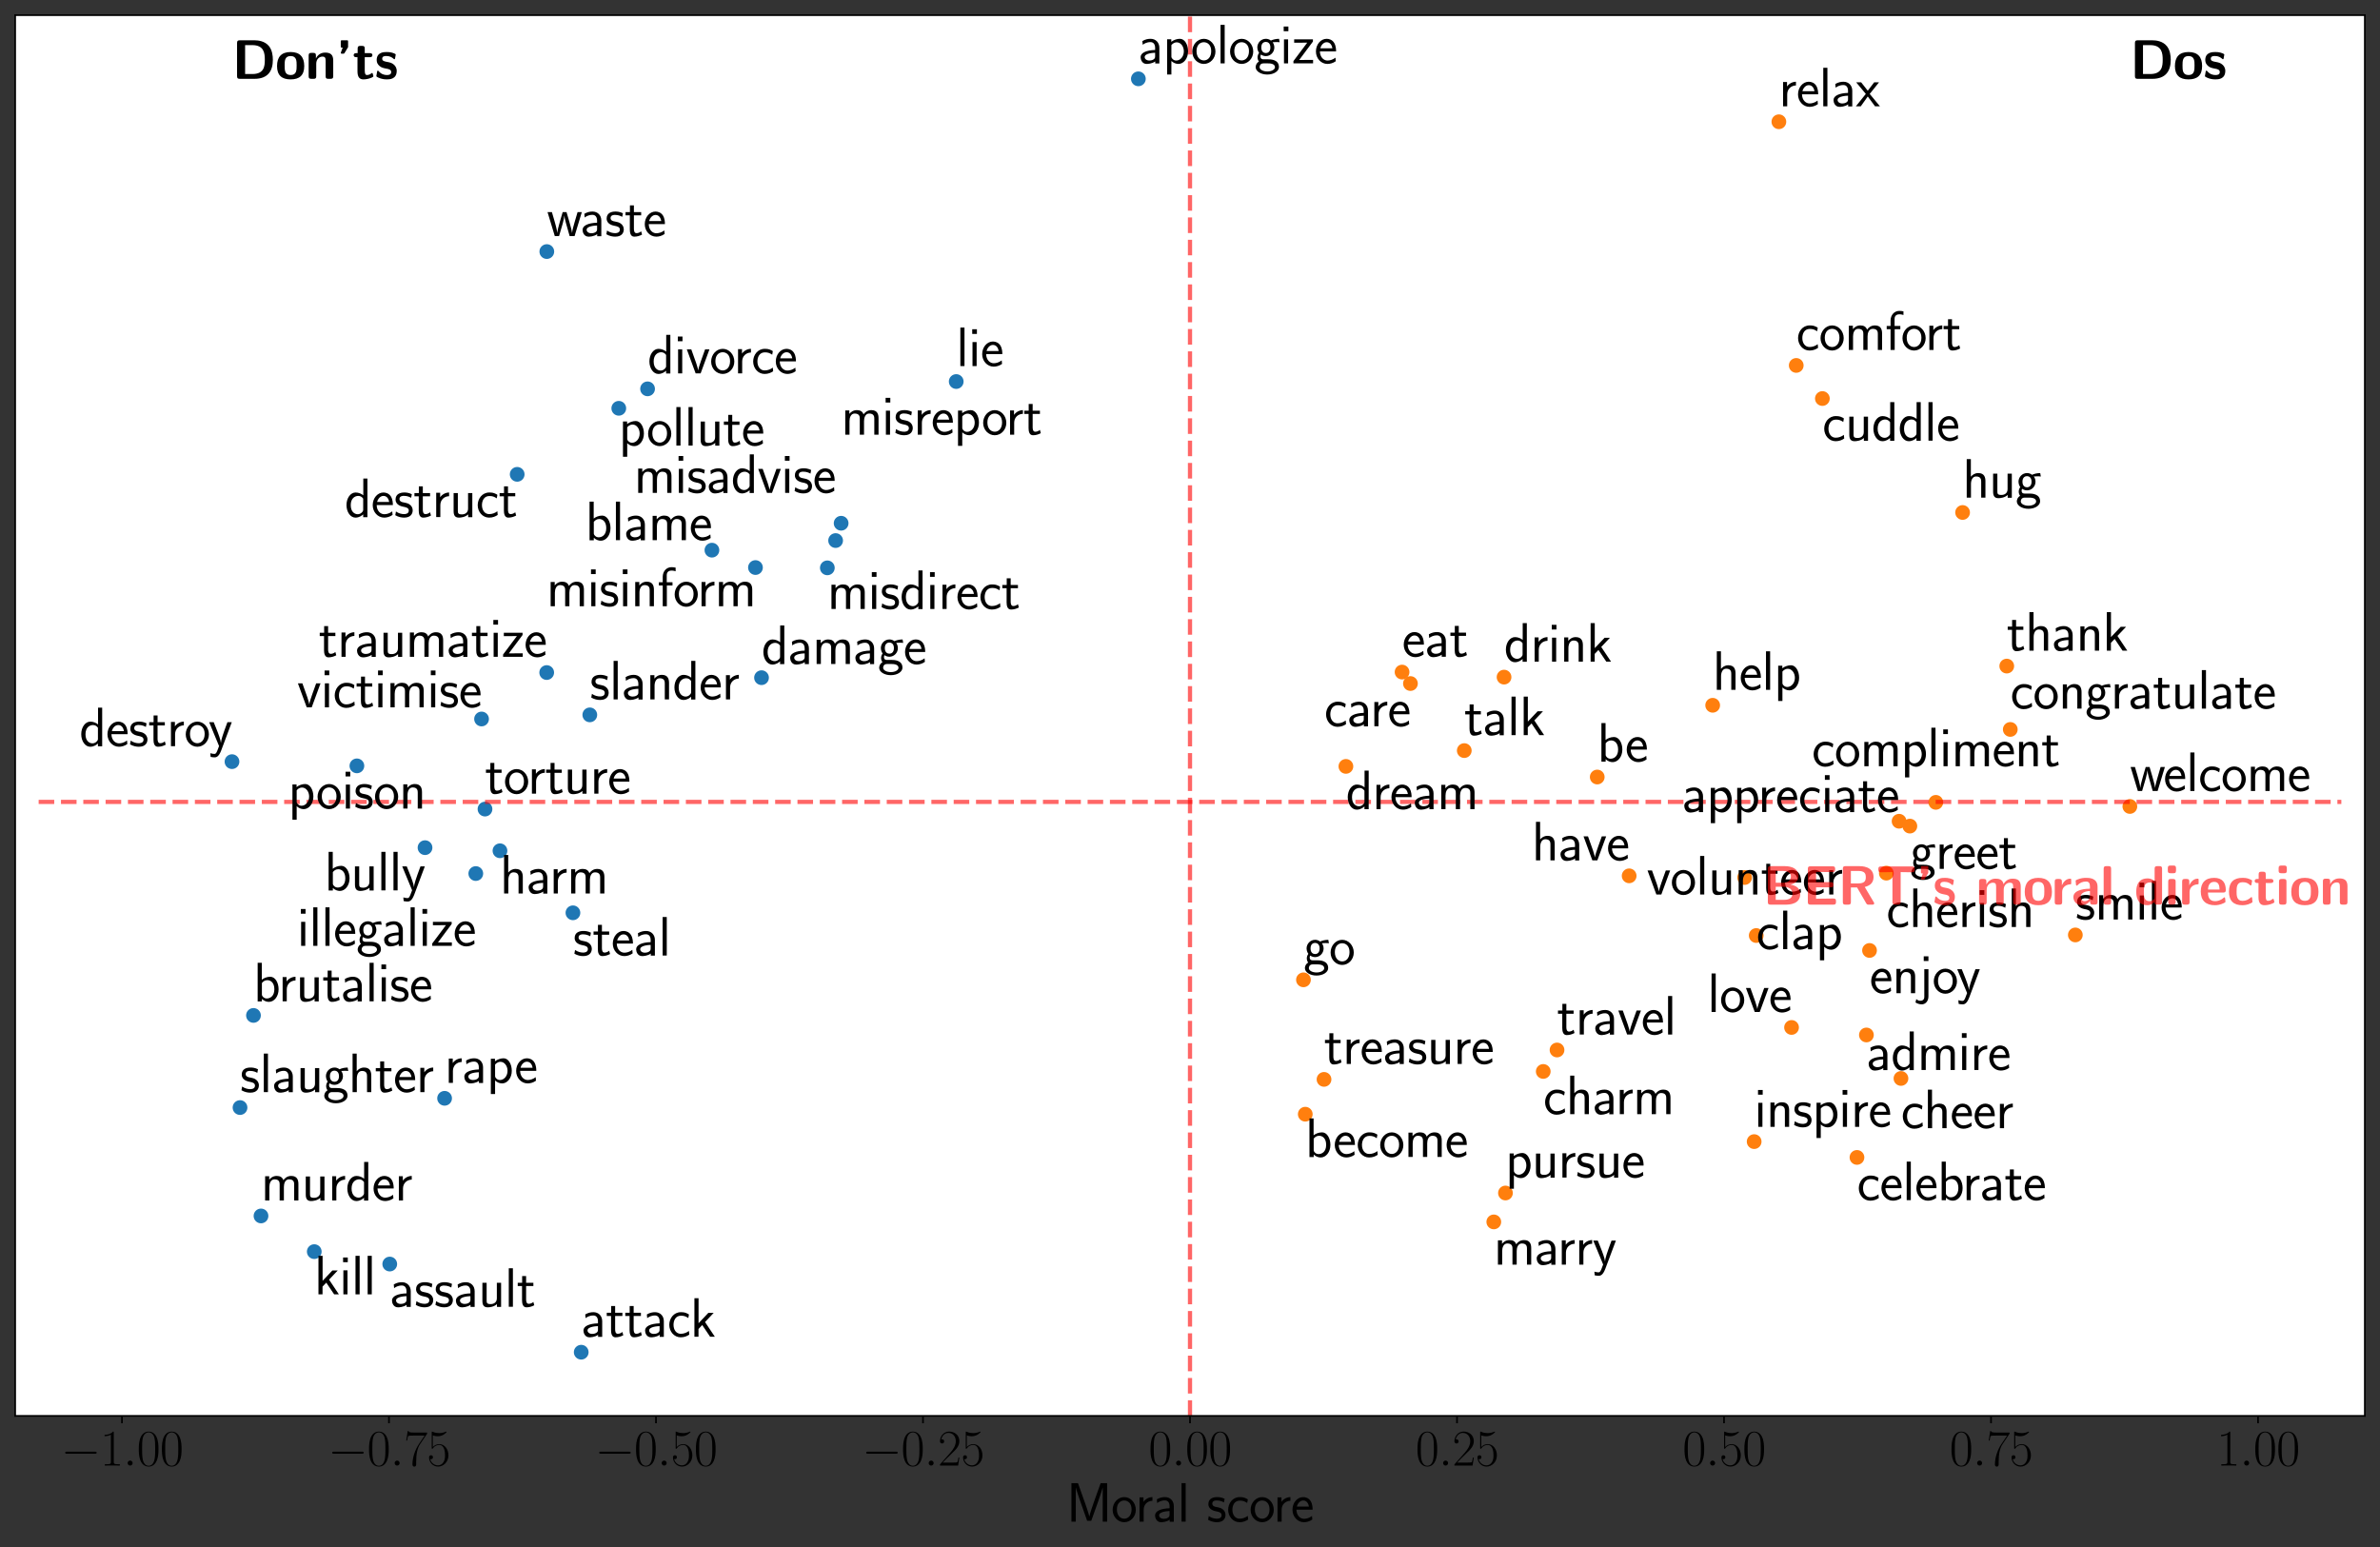 <?xml version="1.0" encoding="utf-8" standalone="no"?>
<!DOCTYPE svg PUBLIC "-//W3C//DTD SVG 1.1//EN"
  "http://www.w3.org/Graphics/SVG/1.1/DTD/svg11.dtd">
<svg xmlns:xlink="http://www.w3.org/1999/xlink" width="1130.4pt" height="734.962pt" viewBox="0 0 1130.4 734.962" xmlns="http://www.w3.org/2000/svg" version="1.1">
 <rect x="0" y="0" width="1130.4" height="734.962" fill="#333333" stroke="none"/>
 <defs>
  <style type="text/css">*{stroke-linejoin: round; stroke-linecap: butt}</style>
 </defs>
 <g id="figure_1">
  <g id="axes_1">
   <g id="patch_1">
    <path d="M 7.2 672.48 
L 1123.2 672.48 
L 1123.2 7.2 
L 7.2 7.2 
z
" style="fill: #ffffff"/>
   </g>
   <g id="PathCollection_1">
    <defs>
     <path id="C0_0_32e861ca90" d="M 0 3 
C 0.796 3 1.559 2.684 2.121 2.121 
C 2.684 1.559 3 0.796 3 -0 
C 3 -0.796 2.684 -1.559 2.121 -2.121 
C 1.559 -2.684 0.796 -3 0 -3 
C -0.796 -3 -1.559 -2.684 -2.121 -2.121 
C -2.684 -1.559 -3 -0.796 -3 0 
C -3 0.796 -2.684 1.559 -2.121 2.121 
C -1.559 2.684 -0.796 3 0 3 
z
"/>
    </defs>
    <g clip-path="url(#pd78eecd4fc)">
     <use xlink:href="#C0_0_32e861ca90" x="901.986" y="390.053" style="fill: #ff7f0e; stroke: #ff7f0e"/>
    </g>
    <g clip-path="url(#pd78eecd4fc)">
     <use xlink:href="#C0_0_32e861ca90" x="739.522" y="498.7" style="fill: #ff7f0e; stroke: #ff7f0e"/>
    </g>
    <g clip-path="url(#pd78eecd4fc)">
     <use xlink:href="#C0_0_32e861ca90" x="230.353" y="384.28" style="fill: #1f77b4; stroke: #1f77b4"/>
    </g>
    <g clip-path="url(#pd78eecd4fc)">
     <use xlink:href="#C0_0_32e861ca90" x="865.553" y="189.286" style="fill: #ff7f0e; stroke: #ff7f0e"/>
    </g>
    <g clip-path="url(#pd78eecd4fc)">
     <use xlink:href="#C0_0_32e861ca90" x="715.032" y="566.63" style="fill: #ff7f0e; stroke: #ff7f0e"/>
    </g>
    <g clip-path="url(#pd78eecd4fc)">
     <use xlink:href="#C0_0_32e861ca90" x="392.951" y="269.703" style="fill: #1f77b4; stroke: #1f77b4"/>
    </g>
    <g clip-path="url(#pd78eecd4fc)">
     <use xlink:href="#C0_0_32e861ca90" x="169.511" y="363.753" style="fill: #1f77b4; stroke: #1f77b4"/>
    </g>
    <g clip-path="url(#pd78eecd4fc)">
     <use xlink:href="#C0_0_32e861ca90" x="907.108" y="392.367" style="fill: #ff7f0e; stroke: #ff7f0e"/>
    </g>
    <g clip-path="url(#pd78eecd4fc)">
     <use xlink:href="#C0_0_32e861ca90" x="853.137" y="173.564" style="fill: #ff7f0e; stroke: #ff7f0e"/>
    </g>
    <g clip-path="url(#pd78eecd4fc)">
     <use xlink:href="#C0_0_32e861ca90" x="228.719" y="341.49" style="fill: #1f77b4; stroke: #1f77b4"/>
    </g>
    <g clip-path="url(#pd78eecd4fc)">
     <use xlink:href="#C0_0_32e861ca90" x="201.871" y="402.601" style="fill: #1f77b4; stroke: #1f77b4"/>
    </g>
    <g clip-path="url(#pd78eecd4fc)">
     <use xlink:href="#C0_0_32e861ca90" x="245.64" y="225.292" style="fill: #1f77b4; stroke: #1f77b4"/>
    </g>
    <g clip-path="url(#pd78eecd4fc)">
     <use xlink:href="#C0_0_32e861ca90" x="639.25" y="364.001" style="fill: #ff7f0e; stroke: #ff7f0e"/>
    </g>
    <g clip-path="url(#pd78eecd4fc)">
     <use xlink:href="#C0_0_32e861ca90" x="454.166" y="181.213" style="fill: #1f77b4; stroke: #1f77b4"/>
    </g>
    <g clip-path="url(#pd78eecd4fc)">
     <use xlink:href="#C0_0_32e861ca90" x="399.503" y="248.516" style="fill: #1f77b4; stroke: #1f77b4"/>
    </g>
    <g clip-path="url(#pd78eecd4fc)">
     <use xlink:href="#C0_0_32e861ca90" x="293.897" y="193.927" style="fill: #1f77b4; stroke: #1f77b4"/>
    </g>
    <g clip-path="url(#pd78eecd4fc)">
     <use xlink:href="#C0_0_32e861ca90" x="932.15" y="243.407" style="fill: #ff7f0e; stroke: #ff7f0e"/>
    </g>
    <g clip-path="url(#pd78eecd4fc)">
     <use xlink:href="#C0_0_32e861ca90" x="669.901" y="324.654" style="fill: #ff7f0e; stroke: #ff7f0e"/>
    </g>
    <g clip-path="url(#pd78eecd4fc)">
     <use xlink:href="#C0_0_32e861ca90" x="902.876" y="512.22" style="fill: #ff7f0e; stroke: #ff7f0e"/>
    </g>
    <g clip-path="url(#pd78eecd4fc)">
     <use xlink:href="#C0_0_32e861ca90" x="828.637" y="416.783" style="fill: #ff7f0e; stroke: #ff7f0e"/>
    </g>
    <g clip-path="url(#pd78eecd4fc)">
     <use xlink:href="#C0_0_32e861ca90" x="276.053" y="642.24" style="fill: #1f77b4; stroke: #1f77b4"/>
    </g>
    <g clip-path="url(#pd78eecd4fc)">
     <use xlink:href="#C0_0_32e861ca90" x="773.78" y="415.987" style="fill: #ff7f0e; stroke: #ff7f0e"/>
    </g>
    <g clip-path="url(#pd78eecd4fc)">
     <use xlink:href="#C0_0_32e861ca90" x="887.95" y="451.427" style="fill: #ff7f0e; stroke: #ff7f0e"/>
    </g>
    <g clip-path="url(#pd78eecd4fc)">
     <use xlink:href="#C0_0_32e861ca90" x="833.152" y="542.216" style="fill: #ff7f0e; stroke: #ff7f0e"/>
    </g>
    <g clip-path="url(#pd78eecd4fc)">
     <use xlink:href="#C0_0_32e861ca90" x="758.619" y="369.054" style="fill: #ff7f0e; stroke: #ff7f0e"/>
    </g>
    <g clip-path="url(#pd78eecd4fc)">
     <use xlink:href="#C0_0_32e861ca90" x="259.661" y="319.434" style="fill: #1f77b4; stroke: #1f77b4"/>
    </g>
    <g clip-path="url(#pd78eecd4fc)">
     <use xlink:href="#C0_0_32e861ca90" x="844.893" y="57.829" style="fill: #ff7f0e; stroke: #ff7f0e"/>
    </g>
    <g clip-path="url(#pd78eecd4fc)">
     <use xlink:href="#C0_0_32e861ca90" x="361.692" y="321.868" style="fill: #1f77b4; stroke: #1f77b4"/>
    </g>
    <g clip-path="url(#pd78eecd4fc)">
     <use xlink:href="#C0_0_32e861ca90" x="732.98" y="508.893" style="fill: #ff7f0e; stroke: #ff7f0e"/>
    </g>
    <g clip-path="url(#pd78eecd4fc)">
     <use xlink:href="#C0_0_32e861ca90" x="850.912" y="487.993" style="fill: #ff7f0e; stroke: #ff7f0e"/>
    </g>
    <g clip-path="url(#pd78eecd4fc)">
     <use xlink:href="#C0_0_32e861ca90" x="149.266" y="594.47" style="fill: #1f77b4; stroke: #1f77b4"/>
    </g>
    <g clip-path="url(#pd78eecd4fc)">
     <use xlink:href="#C0_0_32e861ca90" x="834.134" y="444.335" style="fill: #ff7f0e; stroke: #ff7f0e"/>
    </g>
    <g clip-path="url(#pd78eecd4fc)">
     <use xlink:href="#C0_0_32e861ca90" x="709.494" y="580.351" style="fill: #ff7f0e; stroke: #ff7f0e"/>
    </g>
    <g clip-path="url(#pd78eecd4fc)">
     <use xlink:href="#C0_0_32e861ca90" x="714.362" y="321.604" style="fill: #ff7f0e; stroke: #ff7f0e"/>
    </g>
    <g clip-path="url(#pd78eecd4fc)">
     <use xlink:href="#C0_0_32e861ca90" x="895.934" y="414.708" style="fill: #ff7f0e; stroke: #ff7f0e"/>
    </g>
    <g clip-path="url(#pd78eecd4fc)">
     <use xlink:href="#C0_0_32e861ca90" x="886.466" y="491.566" style="fill: #ff7f0e; stroke: #ff7f0e"/>
    </g>
    <g clip-path="url(#pd78eecd4fc)">
     <use xlink:href="#C0_0_32e861ca90" x="280.133" y="339.53" style="fill: #1f77b4; stroke: #1f77b4"/>
    </g>
    <g clip-path="url(#pd78eecd4fc)">
     <use xlink:href="#C0_0_32e861ca90" x="225.984" y="414.899" style="fill: #1f77b4; stroke: #1f77b4"/>
    </g>
    <g clip-path="url(#pd78eecd4fc)">
     <use xlink:href="#C0_0_32e861ca90" x="123.964" y="577.523" style="fill: #1f77b4; stroke: #1f77b4"/>
    </g>
    <g clip-path="url(#pd78eecd4fc)">
     <use xlink:href="#C0_0_32e861ca90" x="813.451" y="334.979" style="fill: #ff7f0e; stroke: #ff7f0e"/>
    </g>
    <g clip-path="url(#pd78eecd4fc)">
     <use xlink:href="#C0_0_32e861ca90" x="954.799" y="346.45" style="fill: #ff7f0e; stroke: #ff7f0e"/>
    </g>
    <g clip-path="url(#pd78eecd4fc)">
     <use xlink:href="#C0_0_32e861ca90" x="272.12" y="433.545" style="fill: #1f77b4; stroke: #1f77b4"/>
    </g>
    <g clip-path="url(#pd78eecd4fc)">
     <use xlink:href="#C0_0_32e861ca90" x="237.463" y="404.079" style="fill: #1f77b4; stroke: #1f77b4"/>
    </g>
    <g clip-path="url(#pd78eecd4fc)">
     <use xlink:href="#C0_0_32e861ca90" x="1011.6" y="383.033" style="fill: #ff7f0e; stroke: #ff7f0e"/>
    </g>
    <g clip-path="url(#pd78eecd4fc)">
     <use xlink:href="#C0_0_32e861ca90" x="881.982" y="549.723" style="fill: #ff7f0e; stroke: #ff7f0e"/>
    </g>
    <g clip-path="url(#pd78eecd4fc)">
     <use xlink:href="#C0_0_32e861ca90" x="396.884" y="256.743" style="fill: #1f77b4; stroke: #1f77b4"/>
    </g>
    <g clip-path="url(#pd78eecd4fc)">
     <use xlink:href="#C0_0_32e861ca90" x="307.57" y="184.686" style="fill: #1f77b4; stroke: #1f77b4"/>
    </g>
    <g clip-path="url(#pd78eecd4fc)">
     <use xlink:href="#C0_0_32e861ca90" x="540.677" y="37.44" style="fill: #1f77b4; stroke: #1f77b4"/>
    </g>
    <g clip-path="url(#pd78eecd4fc)">
     <use xlink:href="#C0_0_32e861ca90" x="185.117" y="600.37" style="fill: #1f77b4; stroke: #1f77b4"/>
    </g>
    <g clip-path="url(#pd78eecd4fc)">
     <use xlink:href="#C0_0_32e861ca90" x="695.468" y="356.499" style="fill: #ff7f0e; stroke: #ff7f0e"/>
    </g>
    <g clip-path="url(#pd78eecd4fc)">
     <use xlink:href="#C0_0_32e861ca90" x="338.135" y="261.305" style="fill: #1f77b4; stroke: #1f77b4"/>
    </g>
    <g clip-path="url(#pd78eecd4fc)">
     <use xlink:href="#C0_0_32e861ca90" x="628.854" y="512.662" style="fill: #ff7f0e; stroke: #ff7f0e"/>
    </g>
    <g clip-path="url(#pd78eecd4fc)">
     <use xlink:href="#C0_0_32e861ca90" x="211.165" y="521.651" style="fill: #1f77b4; stroke: #1f77b4"/>
    </g>
    <g clip-path="url(#pd78eecd4fc)">
     <use xlink:href="#C0_0_32e861ca90" x="919.431" y="381.082" style="fill: #ff7f0e; stroke: #ff7f0e"/>
    </g>
    <g clip-path="url(#pd78eecd4fc)">
     <use xlink:href="#C0_0_32e861ca90" x="953.127" y="316.362" style="fill: #ff7f0e; stroke: #ff7f0e"/>
    </g>
    <g clip-path="url(#pd78eecd4fc)">
     <use xlink:href="#C0_0_32e861ca90" x="619.951" y="529.197" style="fill: #ff7f0e; stroke: #ff7f0e"/>
    </g>
    <g clip-path="url(#pd78eecd4fc)">
     <use xlink:href="#C0_0_32e861ca90" x="120.391" y="482.281" style="fill: #1f77b4; stroke: #1f77b4"/>
    </g>
    <g clip-path="url(#pd78eecd4fc)">
     <use xlink:href="#C0_0_32e861ca90" x="259.715" y="119.484" style="fill: #1f77b4; stroke: #1f77b4"/>
    </g>
    <g clip-path="url(#pd78eecd4fc)">
     <use xlink:href="#C0_0_32e861ca90" x="619.085" y="465.381" style="fill: #ff7f0e; stroke: #ff7f0e"/>
    </g>
    <g clip-path="url(#pd78eecd4fc)">
     <use xlink:href="#C0_0_32e861ca90" x="985.701" y="444.058" style="fill: #ff7f0e; stroke: #ff7f0e"/>
    </g>
    <g clip-path="url(#pd78eecd4fc)">
     <use xlink:href="#C0_0_32e861ca90" x="358.815" y="269.559" style="fill: #1f77b4; stroke: #1f77b4"/>
    </g>
    <g clip-path="url(#pd78eecd4fc)">
     <use xlink:href="#C0_0_32e861ca90" x="110.185" y="361.749" style="fill: #1f77b4; stroke: #1f77b4"/>
    </g>
    <g clip-path="url(#pd78eecd4fc)">
     <use xlink:href="#C0_0_32e861ca90" x="665.921" y="319.207" style="fill: #ff7f0e; stroke: #ff7f0e"/>
    </g>
    <g clip-path="url(#pd78eecd4fc)">
     <use xlink:href="#C0_0_32e861ca90" x="114" y="526.047" style="fill: #1f77b4; stroke: #1f77b4"/>
    </g>
   </g>
   <g id="matplotlib.axis_1">
    <g id="xtick_1">
     <g id="line2d_1">
      <defs>
       <path id="m949b20eaca" d="M 0 0 
L 0 3.5 
" style="stroke: #000000; stroke-width: 0.8"/>
      </defs>
      <g>
       <use xlink:href="#m949b20eaca" x="57.927" y="672.48" style="stroke: #000000; stroke-width: 0.8"/>
      </g>
     </g>
     <g id="text_1">
      <!-- $\mathdefault{−1.00}$ -->
      <g transform="translate(28.929 696.084) scale(0.24 -0.24)">
       <defs>
        <path id="CMSY10-0" d="M 4218 1472 
C 4326 1472 4442 1472 4442 1600 
C 4442 1728 4326 1728 4218 1728 
L 755 1728 
C 646 1728 531 1728 531 1600 
C 531 1472 646 1472 755 1472 
L 4218 1472 
z
" transform="scale(0.016)"/>
        <path id="CMR17-31" d="M 1702 4083 
C 1702 4217 1696 4224 1606 4224 
C 1357 3927 979 3833 621 3820 
C 602 3820 570 3820 563 3808 
C 557 3795 557 3782 557 3648 
C 755 3648 1088 3686 1344 3839 
L 1344 467 
C 1344 243 1331 166 781 166 
L 589 166 
L 589 0 
C 896 6 1216 12 1523 12 
C 1830 12 2150 6 2458 0 
L 2458 166 
L 2266 166 
C 1715 166 1702 236 1702 467 
L 1702 4083 
z
" transform="scale(0.016)"/>
        <path id="CMMI12-3a" d="M 1178 307 
C 1178 492 1024 620 870 620 
C 685 620 557 467 557 313 
C 557 128 710 0 864 0 
C 1050 0 1178 153 1178 307 
z
" transform="scale(0.016)"/>
        <path id="CMR17-30" d="M 2688 2038 
C 2688 2430 2682 3099 2413 3613 
C 2176 4063 1798 4224 1466 4224 
C 1158 4224 768 4082 525 3620 
C 269 3137 243 2539 243 2038 
C 243 1671 250 1112 448 623 
C 723 -39 1216 -128 1466 -128 
C 1760 -128 2208 -7 2470 604 
C 2662 1048 2688 1568 2688 2038 
z
M 1466 -26 
C 1056 -26 813 328 723 816 
C 653 1196 653 1749 653 2109 
C 653 2604 653 3015 736 3407 
C 858 3954 1216 4121 1466 4121 
C 1728 4121 2067 3947 2189 3420 
C 2272 3054 2278 2623 2278 2109 
C 2278 1691 2278 1176 2202 797 
C 2067 96 1690 -26 1466 -26 
z
" transform="scale(0.016)"/>
       </defs>
       <use xlink:href="#CMSY10-0" transform="scale(0.996)"/>
       <use xlink:href="#CMR17-31" transform="translate(77.487 0) scale(0.996)"/>
       <use xlink:href="#CMMI12-3a" transform="translate(123.178 0) scale(0.996)"/>
       <use xlink:href="#CMR17-30" transform="translate(150.275 0) scale(0.996)"/>
       <use xlink:href="#CMR17-30" transform="translate(195.966 0) scale(0.996)"/>
      </g>
     </g>
    </g>
    <g id="xtick_2">
     <g id="line2d_2">
      <g>
       <use xlink:href="#m949b20eaca" x="184.745" y="672.48" style="stroke: #000000; stroke-width: 0.8"/>
      </g>
     </g>
     <g id="text_2">
      <!-- $\mathdefault{−0.75}$ -->
      <g transform="translate(155.747 696.084) scale(0.24 -0.24)">
       <defs>
        <path id="CMR17-37" d="M 2886 3955 
L 2886 4096 
L 1382 4096 
C 634 4096 621 4166 595 4288 
L 480 4288 
L 294 3104 
L 410 3104 
C 429 3226 474 3552 550 3673 
C 589 3724 1062 3724 1171 3724 
L 2579 3724 
L 1869 2670 
C 1395 1961 1069 1003 1069 166 
C 1069 89 1069 -128 1299 -128 
C 1530 -128 1530 89 1530 172 
L 1530 466 
C 1530 1514 1709 2204 2003 2644 
L 2886 3955 
z
" transform="scale(0.016)"/>
        <path id="CMR17-35" d="M 730 3750 
C 794 3724 1056 3641 1325 3641 
C 1920 3641 2246 3961 2432 4140 
C 2432 4191 2432 4224 2394 4224 
C 2387 4224 2374 4224 2323 4198 
C 2099 4102 1837 4032 1517 4032 
C 1325 4032 1037 4055 723 4191 
C 653 4224 640 4224 634 4224 
C 602 4224 595 4217 595 4090 
L 595 2231 
C 595 2113 595 2080 659 2080 
C 691 2080 704 2093 736 2139 
C 941 2435 1222 2560 1542 2560 
C 1766 2560 2246 2415 2246 1293 
C 2246 1087 2246 716 2054 422 
C 1894 159 1645 25 1370 25 
C 947 25 518 319 403 812 
C 429 806 480 793 506 793 
C 589 793 749 838 749 1036 
C 749 1209 627 1280 506 1280 
C 358 1280 262 1190 262 1011 
C 262 454 704 -128 1382 -128 
C 2042 -128 2669 441 2669 1267 
C 2669 2054 2170 2662 1549 2662 
C 1222 2662 947 2540 730 2304 
L 730 3750 
z
" transform="scale(0.016)"/>
       </defs>
       <use xlink:href="#CMSY10-0" transform="scale(0.996)"/>
       <use xlink:href="#CMR17-30" transform="translate(77.487 0) scale(0.996)"/>
       <use xlink:href="#CMMI12-3a" transform="translate(123.178 0) scale(0.996)"/>
       <use xlink:href="#CMR17-37" transform="translate(150.275 0) scale(0.996)"/>
       <use xlink:href="#CMR17-35" transform="translate(195.966 0) scale(0.996)"/>
      </g>
     </g>
    </g>
    <g id="xtick_3">
     <g id="line2d_3">
      <g>
       <use xlink:href="#m949b20eaca" x="311.564" y="672.48" style="stroke: #000000; stroke-width: 0.8"/>
      </g>
     </g>
     <g id="text_3">
      <!-- $\mathdefault{−0.50}$ -->
      <g transform="translate(282.565 696.084) scale(0.24 -0.24)">
       <use xlink:href="#CMSY10-0" transform="scale(0.996)"/>
       <use xlink:href="#CMR17-30" transform="translate(77.487 0) scale(0.996)"/>
       <use xlink:href="#CMMI12-3a" transform="translate(123.178 0) scale(0.996)"/>
       <use xlink:href="#CMR17-35" transform="translate(150.275 0) scale(0.996)"/>
       <use xlink:href="#CMR17-30" transform="translate(195.966 0) scale(0.996)"/>
      </g>
     </g>
    </g>
    <g id="xtick_4">
     <g id="line2d_4">
      <g>
       <use xlink:href="#m949b20eaca" x="438.382" y="672.48" style="stroke: #000000; stroke-width: 0.8"/>
      </g>
     </g>
     <g id="text_4">
      <!-- $\mathdefault{−0.25}$ -->
      <g transform="translate(409.383 696.084) scale(0.24 -0.24)">
       <defs>
        <path id="CMR17-32" d="M 2669 990 
L 2554 990 
C 2490 537 2438 460 2413 422 
C 2381 371 1920 371 1830 371 
L 602 371 
C 832 620 1280 1073 1824 1596 
C 2214 1966 2669 2400 2669 3033 
C 2669 3788 2067 4224 1395 4224 
C 691 4224 262 3603 262 3027 
C 262 2777 448 2745 525 2745 
C 589 2745 781 2783 781 3007 
C 781 3206 614 3264 525 3264 
C 486 3264 448 3257 422 3244 
C 544 3788 915 4057 1306 4057 
C 1862 4057 2227 3616 2227 3033 
C 2227 2477 1901 1998 1536 1583 
L 262 147 
L 262 0 
L 2515 0 
L 2669 990 
z
" transform="scale(0.016)"/>
       </defs>
       <use xlink:href="#CMSY10-0" transform="scale(0.996)"/>
       <use xlink:href="#CMR17-30" transform="translate(77.487 0) scale(0.996)"/>
       <use xlink:href="#CMMI12-3a" transform="translate(123.178 0) scale(0.996)"/>
       <use xlink:href="#CMR17-32" transform="translate(150.275 0) scale(0.996)"/>
       <use xlink:href="#CMR17-35" transform="translate(195.966 0) scale(0.996)"/>
      </g>
     </g>
    </g>
    <g id="xtick_5">
     <g id="line2d_5">
      <g>
       <use xlink:href="#m949b20eaca" x="565.2" y="672.48" style="stroke: #000000; stroke-width: 0.8"/>
      </g>
     </g>
     <g id="text_5">
      <!-- $\mathdefault{0.00}$ -->
      <g transform="translate(545.5 696.084) scale(0.24 -0.24)">
       <use xlink:href="#CMR17-30" transform="scale(0.996)"/>
       <use xlink:href="#CMMI12-3a" transform="translate(45.69 0) scale(0.996)"/>
       <use xlink:href="#CMR17-30" transform="translate(72.788 0) scale(0.996)"/>
       <use xlink:href="#CMR17-30" transform="translate(118.478 0) scale(0.996)"/>
      </g>
     </g>
    </g>
    <g id="xtick_6">
     <g id="line2d_6">
      <g>
       <use xlink:href="#m949b20eaca" x="692.018" y="672.48" style="stroke: #000000; stroke-width: 0.8"/>
      </g>
     </g>
     <g id="text_6">
      <!-- $\mathdefault{0.25}$ -->
      <g transform="translate(672.318 696.084) scale(0.24 -0.24)">
       <use xlink:href="#CMR17-30" transform="scale(0.996)"/>
       <use xlink:href="#CMMI12-3a" transform="translate(45.69 0) scale(0.996)"/>
       <use xlink:href="#CMR17-32" transform="translate(72.788 0) scale(0.996)"/>
       <use xlink:href="#CMR17-35" transform="translate(118.478 0) scale(0.996)"/>
      </g>
     </g>
    </g>
    <g id="xtick_7">
     <g id="line2d_7">
      <g>
       <use xlink:href="#m949b20eaca" x="818.836" y="672.48" style="stroke: #000000; stroke-width: 0.8"/>
      </g>
     </g>
     <g id="text_7">
      <!-- $\mathdefault{0.50}$ -->
      <g transform="translate(799.136 696.084) scale(0.24 -0.24)">
       <use xlink:href="#CMR17-30" transform="scale(0.996)"/>
       <use xlink:href="#CMMI12-3a" transform="translate(45.69 0) scale(0.996)"/>
       <use xlink:href="#CMR17-35" transform="translate(72.788 0) scale(0.996)"/>
       <use xlink:href="#CMR17-30" transform="translate(118.478 0) scale(0.996)"/>
      </g>
     </g>
    </g>
    <g id="xtick_8">
     <g id="line2d_8">
      <g>
       <use xlink:href="#m949b20eaca" x="945.655" y="672.48" style="stroke: #000000; stroke-width: 0.8"/>
      </g>
     </g>
     <g id="text_8">
      <!-- $\mathdefault{0.75}$ -->
      <g transform="translate(925.954 696.084) scale(0.24 -0.24)">
       <use xlink:href="#CMR17-30" transform="scale(0.996)"/>
       <use xlink:href="#CMMI12-3a" transform="translate(45.69 0) scale(0.996)"/>
       <use xlink:href="#CMR17-37" transform="translate(72.788 0) scale(0.996)"/>
       <use xlink:href="#CMR17-35" transform="translate(118.478 0) scale(0.996)"/>
      </g>
     </g>
    </g>
    <g id="xtick_9">
     <g id="line2d_9">
      <g>
       <use xlink:href="#m949b20eaca" x="1072.473" y="672.48" style="stroke: #000000; stroke-width: 0.8"/>
      </g>
     </g>
     <g id="text_9">
      <!-- $\mathdefault{1.00}$ -->
      <g transform="translate(1052.772 696.084) scale(0.24 -0.24)">
       <use xlink:href="#CMR17-31" transform="scale(0.996)"/>
       <use xlink:href="#CMMI12-3a" transform="translate(45.69 0) scale(0.996)"/>
       <use xlink:href="#CMR17-30" transform="translate(72.788 0) scale(0.996)"/>
       <use xlink:href="#CMR17-30" transform="translate(118.478 0) scale(0.996)"/>
      </g>
     </g>
    </g>
    <g id="text_10">
     <!-- Moral score -->
     <g transform="translate(506.505 722.723) scale(0.26 -0.26)">
      <defs>
       <path id="CMSS17-4d" d="M 3194 2373 
L 2886 1476 
C 2835 1311 2662 795 2624 592 
L 2618 592 
C 2598 719 2560 853 2458 1177 
C 2400 1368 2336 1565 2272 1743 
L 1325 4416 
L 576 4416 
L 576 0 
L 1075 0 
L 1075 3899 
L 1082 3899 
C 1082 3893 1139 3613 1530 2500 
L 2374 102 
L 2848 102 
L 3610 2233 
C 3661 2379 3821 2843 3891 3066 
C 3955 3257 4115 3728 4154 3912 
L 4160 3912 
L 4160 0 
L 4666 0 
L 4666 4416 
L 3923 4416 
L 3194 2373 
z
" transform="scale(0.016)"/>
       <path id="CMSS17-6f" d="M 2829 1356 
C 2829 2175 2221 2816 1504 2816 
C 768 2816 173 2156 173 1356 
C 173 544 787 -64 1498 -64 
C 2227 -64 2829 563 2829 1356 
z
M 1504 339 
C 1050 339 659 710 659 1407 
C 659 2150 1114 2425 1498 2425 
C 1914 2425 2342 2124 2342 1407 
C 2342 684 1926 339 1504 339 
z
" transform="scale(0.016)"/>
       <path id="CMSS17-72" d="M 954 1369 
C 954 1974 1395 2379 1958 2392 
L 1958 2816 
C 1549 2809 1165 2604 934 2270 
L 934 2783 
L 480 2783 
L 480 0 
L 954 0 
L 954 1369 
z
" transform="scale(0.016)"/>
       <path id="CMSS17-61" d="M 2406 1789 
C 2406 2399 1978 2816 1402 2816 
C 1120 2816 813 2764 461 2559 
L 499 2133 
C 659 2250 934 2438 1395 2438 
C 1722 2438 1920 2185 1920 1782 
L 1920 1536 
C 896 1504 256 1209 256 711 
C 256 452 416 -64 947 -64 
C 1043 -64 1562 -52 1933 224 
L 1933 -13 
L 2406 -13 
L 2406 1789 
z
M 1920 824 
C 1920 711 1920 559 1728 446 
C 1562 339 1350 326 1261 326 
C 941 326 723 503 723 723 
C 723 1165 1722 1209 1920 1216 
L 1920 824 
z
" transform="scale(0.016)"/>
       <path id="CMSS17-6c" d="M 947 4416 
L 474 4416 
L 474 0 
L 947 0 
L 947 4416 
z
" transform="scale(0.016)"/>
       <path id="CMSS17-73" d="M 2061 2623 
C 1683 2803 1389 2816 1197 2816 
C 742 2816 198 2655 198 2009 
C 198 1363 902 1222 1094 1183 
C 1389 1126 1715 1062 1715 742 
C 1715 339 1254 339 1171 339 
C 915 339 563 409 243 639 
L 166 211 
C 531 0 883 -64 1178 -64 
C 1965 -64 2163 416 2163 780 
C 2163 1094 1984 1305 1862 1401 
C 1651 1567 1574 1587 1050 1695 
C 960 1708 646 1779 646 2067 
C 646 2431 1050 2431 1139 2431 
C 1555 2431 1811 2303 1984 2207 
L 2061 2623 
z
" transform="scale(0.016)"/>
       <path id="CMSS17-63" d="M 2464 2540 
C 2464 2585 2170 2713 2093 2739 
C 1882 2816 1613 2816 1542 2816 
C 710 2816 211 2092 211 1363 
C 211 595 768 -64 1517 -64 
C 1946 -64 2253 76 2502 243 
L 2464 665 
C 2189 454 1869 339 1523 339 
C 1024 339 698 774 698 1369 
C 698 1830 909 2412 1549 2412 
C 1901 2412 2099 2342 2394 2143 
L 2464 2540 
z
" transform="scale(0.016)"/>
       <path id="CMSS17-65" d="M 2502 1375 
C 2502 1587 2490 2001 2285 2347 
C 2061 2713 1696 2816 1421 2816 
C 755 2816 192 2184 192 1363 
C 192 579 774 -64 1510 -64 
C 1798 -64 2150 19 2470 249 
C 2470 275 2458 414 2451 421 
C 2451 433 2432 629 2432 655 
C 2125 408 1773 326 1517 326 
C 1107 326 666 667 646 1375 
L 2502 1375 
z
M 698 1728 
C 781 2086 1062 2425 1421 2425 
C 1517 2425 1965 2412 2080 1728 
L 698 1728 
z
" transform="scale(0.016)"/>
      </defs>
      <use xlink:href="#CMSS17-4d" transform="scale(0.996)"/>
      <use xlink:href="#CMSS17-6f" transform="translate(81.676 0) scale(0.996)"/>
      <use xlink:href="#CMSS17-72" transform="translate(125.917 0) scale(0.996)"/>
      <use xlink:href="#CMSS17-61" transform="translate(157.827 0) scale(0.996)"/>
      <use xlink:href="#CMSS17-6c" transform="translate(202.749 0) scale(0.996)"/>
      <use xlink:href="#CMSS17-73" transform="translate(256.159 0) scale(0.996)"/>
      <use xlink:href="#CMSS17-63" transform="translate(292.072 0) scale(0.996)"/>
      <use xlink:href="#CMSS17-6f" transform="translate(333.711 0) scale(0.996)"/>
      <use xlink:href="#CMSS17-72" transform="translate(377.952 0) scale(0.996)"/>
      <use xlink:href="#CMSS17-65" transform="translate(409.862 0) scale(0.996)"/>
     </g>
    </g>
   </g>
   <g id="line2d_10">
    <path d="M 565.2 672.48 
L 565.2 7.2 
" clip-path="url(#pd78eecd4fc)" style="fill: none; stroke-dasharray: 7.4,3.2; stroke-dashoffset: 0; stroke: #ff0000; stroke-opacity: 0.6; stroke-width: 2"/>
   </g>
   <g id="line2d_11">
    <path d="M 18.36 380.874 
L 1112.04 380.874 
" clip-path="url(#pd78eecd4fc)" style="fill: none; stroke-dasharray: 7.4,3.2; stroke-dashoffset: 0; stroke: #ff0000; stroke-opacity: 0.6; stroke-width: 2"/>
   </g>
   <g id="patch_2">
    <path d="M 7.2 672.48 
L 7.2 7.2 
" style="fill: none; stroke: #000000; stroke-width: 0.8; stroke-linejoin: miter; stroke-linecap: square"/>
   </g>
   <g id="patch_3">
    <path d="M 1123.2 672.48 
L 1123.2 7.2 
" style="fill: none; stroke: #000000; stroke-width: 0.8; stroke-linejoin: miter; stroke-linecap: square"/>
   </g>
   <g id="patch_4">
    <path d="M 7.2 672.48 
L 1123.2 672.48 
" style="fill: none; stroke: #000000; stroke-width: 0.8; stroke-linejoin: miter; stroke-linecap: square"/>
   </g>
   <g id="patch_5">
    <path d="M 7.2 7.2 
L 1123.2 7.2 
" style="fill: none; stroke: #000000; stroke-width: 0.8; stroke-linejoin: miter; stroke-linecap: square"/>
   </g>
   <g id="text_11">
    <!-- appreciate -->
    <g transform="translate(798.899 385.661) scale(0.26 -0.26)">
     <defs>
      <path id="CMSS17-70" d="M 966 275 
C 1178 70 1466 -64 1773 -64 
C 2368 -64 2880 553 2880 1382 
C 2880 2147 2496 2816 1946 2816 
C 1626 2816 1242 2700 954 2470 
L 954 2764 
L 480 2764 
L 480 -1280 
L 966 -1280 
L 966 275 
z
M 966 2088 
C 1018 2166 1235 2412 1587 2412 
C 2035 2412 2394 1946 2394 1382 
C 2394 741 1958 326 1530 326 
C 1402 326 1267 358 1139 468 
C 966 624 966 721 966 812 
L 966 2088 
z
" transform="scale(0.016)"/>
      <path id="CMSS17-69" d="M 979 4224 
L 442 4224 
L 442 3686 
L 979 3686 
L 979 4224 
z
M 947 2752 
L 474 2752 
L 474 0 
L 947 0 
L 947 2752 
z
" transform="scale(0.016)"/>
      <path id="CMSS17-74" d="M 1069 2380 
L 1901 2380 
L 1901 2752 
L 1069 2752 
L 1069 3520 
L 614 3520 
L 614 2752 
L 109 2752 
L 109 2380 
L 602 2380 
L 602 751 
C 602 384 685 -64 1107 -64 
C 1427 -64 1722 25 2003 172 
L 1901 551 
C 1747 416 1562 339 1363 339 
C 1082 339 1069 699 1069 860 
L 1069 2380 
z
" transform="scale(0.016)"/>
     </defs>
     <use xlink:href="#CMSS17-61" transform="scale(0.996)"/>
     <use xlink:href="#CMSS17-70" transform="translate(44.922 0) scale(0.996)"/>
     <use xlink:href="#CMSS17-70" transform="translate(93.127 0) scale(0.996)"/>
     <use xlink:href="#CMSS17-72" transform="translate(138.729 0) scale(0.996)"/>
     <use xlink:href="#CMSS17-65" transform="translate(170.639 0) scale(0.996)"/>
     <use xlink:href="#CMSS17-63" transform="translate(212.278 0) scale(0.996)"/>
     <use xlink:href="#CMSS17-69" transform="translate(253.917 0) scale(0.996)"/>
     <use xlink:href="#CMSS17-61" transform="translate(276.097 0) scale(0.996)"/>
     <use xlink:href="#CMSS17-74" transform="translate(321.019 0) scale(0.996)"/>
     <use xlink:href="#CMSS17-65" transform="translate(354.851 0) scale(0.996)"/>
    </g>
   </g>
   <g id="text_12">
    <!-- travel -->
    <g transform="translate(739.522 491.359) scale(0.26 -0.26)">
     <defs>
      <path id="CMSS17-76" d="M 2675 2752 
L 2176 2752 
L 1747 1555 
C 1613 1164 1421 627 1389 352 
L 1382 352 
C 1370 467 1318 633 1286 748 
C 1248 889 1197 1056 1158 1171 
L 595 2752 
L 83 2752 
L 1094 0 
L 1664 0 
L 2675 2752 
z
" transform="scale(0.016)"/>
     </defs>
     <use xlink:href="#CMSS17-74" transform="scale(0.996)"/>
     <use xlink:href="#CMSS17-72" transform="translate(33.832 0) scale(0.996)"/>
     <use xlink:href="#CMSS17-61" transform="translate(65.741 0) scale(0.996)"/>
     <use xlink:href="#CMSS17-76" transform="translate(110.663 0) scale(0.996)"/>
     <use xlink:href="#CMSS17-65" transform="translate(153.663 0) scale(0.996)"/>
     <use xlink:href="#CMSS17-6c" transform="translate(195.302 0) scale(0.996)"/>
    </g>
   </g>
   <g id="text_13">
    <!-- torture -->
    <g transform="translate(230.353 376.94) scale(0.26 -0.26)">
     <defs>
      <path id="CMSS17-75" d="M 2618 2752 
L 2131 2752 
L 2131 976 
C 2131 500 1786 307 1421 307 
C 998 307 960 448 960 712 
L 960 2752 
L 474 2752 
L 474 680 
C 474 179 646 -64 1088 -64 
C 1306 -64 1798 -13 2144 307 
L 2144 -13 
L 2618 -13 
L 2618 2752 
z
" transform="scale(0.016)"/>
     </defs>
     <use xlink:href="#CMSS17-74" transform="scale(0.996)"/>
     <use xlink:href="#CMSS17-6f" transform="translate(33.832 0) scale(0.996)"/>
     <use xlink:href="#CMSS17-72" transform="translate(78.073 0) scale(0.996)"/>
     <use xlink:href="#CMSS17-74" transform="translate(109.983 0) scale(0.996)"/>
     <use xlink:href="#CMSS17-75" transform="translate(143.814 0) scale(0.996)"/>
     <use xlink:href="#CMSS17-72" transform="translate(192.019 0) scale(0.996)"/>
     <use xlink:href="#CMSS17-65" transform="translate(223.929 0) scale(0.996)"/>
    </g>
   </g>
   <g id="text_14">
    <!-- cuddle -->
    <g transform="translate(865.553 209.292) scale(0.26 -0.26)">
     <defs>
      <path id="CMSS17-64" d="M 2611 4416 
L 2138 4416 
L 2138 2495 
C 1939 2662 1613 2816 1254 2816 
C 672 2816 211 2179 211 1375 
C 211 572 666 -64 1235 -64 
C 1677 -64 1971 172 2125 307 
L 2125 -13 
L 2611 -13 
L 2611 4416 
z
M 2125 851 
C 2125 760 2125 663 1926 488 
C 1798 378 1645 326 1498 326 
C 1152 326 698 585 698 1369 
C 698 2185 1210 2425 1562 2425 
C 1798 2425 1990 2308 2125 2114 
L 2125 851 
z
" transform="scale(0.016)"/>
     </defs>
     <use xlink:href="#CMSS17-63" transform="scale(0.996)"/>
     <use xlink:href="#CMSS17-75" transform="translate(41.639 0) scale(0.996)"/>
     <use xlink:href="#CMSS17-64" transform="translate(89.844 0) scale(0.996)"/>
     <use xlink:href="#CMSS17-64" transform="translate(138.049 0) scale(0.996)"/>
     <use xlink:href="#CMSS17-6c" transform="translate(186.254 0) scale(0.996)"/>
     <use xlink:href="#CMSS17-65" transform="translate(208.434 0) scale(0.996)"/>
    </g>
   </g>
   <g id="text_15">
    <!-- pursue -->
    <g transform="translate(715.032 559.289) scale(0.26 -0.26)">
     <use xlink:href="#CMSS17-70" transform="scale(0.996)"/>
     <use xlink:href="#CMSS17-75" transform="translate(48.205 0) scale(0.996)"/>
     <use xlink:href="#CMSS17-72" transform="translate(96.41 0) scale(0.996)"/>
     <use xlink:href="#CMSS17-73" transform="translate(128.32 0) scale(0.996)"/>
     <use xlink:href="#CMSS17-75" transform="translate(164.233 0) scale(0.996)"/>
     <use xlink:href="#CMSS17-65" transform="translate(212.438 0) scale(0.996)"/>
    </g>
   </g>
   <g id="text_16">
    <!-- misdirect -->
    <g transform="translate(392.951 289.244) scale(0.26 -0.26)">
     <defs>
      <path id="CMSS17-6d" d="M 4288 1878 
C 4288 2309 4179 2816 3462 2816 
C 2982 2816 2694 2515 2566 2328 
C 2451 2668 2182 2816 1798 2816 
C 1363 2816 1088 2566 941 2386 
L 941 2783 
L 474 2783 
L 474 0 
L 960 0 
L 960 1556 
C 960 1936 1101 2425 1555 2425 
C 2138 2425 2138 2013 2138 1826 
L 2138 0 
L 2624 0 
L 2624 1556 
C 2624 1936 2765 2425 3219 2425 
C 3802 2425 3802 2013 3802 1826 
L 3802 0 
L 4288 0 
L 4288 1878 
z
" transform="scale(0.016)"/>
     </defs>
     <use xlink:href="#CMSS17-6d" transform="scale(0.996)"/>
     <use xlink:href="#CMSS17-69" transform="translate(74.229 0) scale(0.996)"/>
     <use xlink:href="#CMSS17-73" transform="translate(96.41 0) scale(0.996)"/>
     <use xlink:href="#CMSS17-64" transform="translate(132.324 0) scale(0.996)"/>
     <use xlink:href="#CMSS17-69" transform="translate(180.528 0) scale(0.996)"/>
     <use xlink:href="#CMSS17-72" transform="translate(202.709 0) scale(0.996)"/>
     <use xlink:href="#CMSS17-65" transform="translate(234.619 0) scale(0.996)"/>
     <use xlink:href="#CMSS17-63" transform="translate(276.258 0) scale(0.996)"/>
     <use xlink:href="#CMSS17-74" transform="translate(317.897 0) scale(0.996)"/>
    </g>
   </g>
   <g id="text_17">
    <!-- poison -->
    <g transform="translate(136.908 384.044) scale(0.26 -0.26)">
     <defs>
      <path id="CMSS17-6e" d="M 2618 1878 
C 2618 2283 2522 2816 1798 2816 
C 1389 2816 1120 2604 941 2386 
L 941 2783 
L 474 2783 
L 474 0 
L 960 0 
L 960 1556 
C 960 1962 1114 2425 1549 2425 
C 2112 2425 2131 2045 2131 1826 
L 2131 0 
L 2618 0 
L 2618 1878 
z
" transform="scale(0.016)"/>
     </defs>
     <use xlink:href="#CMSS17-70" transform="scale(0.996)"/>
     <use xlink:href="#CMSS17-6f" transform="translate(50.807 0) scale(0.996)"/>
     <use xlink:href="#CMSS17-69" transform="translate(97.651 0) scale(0.996)"/>
     <use xlink:href="#CMSS17-73" transform="translate(119.832 0) scale(0.996)"/>
     <use xlink:href="#CMSS17-6f" transform="translate(155.745 0) scale(0.996)"/>
     <use xlink:href="#CMSS17-6e" transform="translate(202.589 0) scale(0.996)"/>
    </g>
   </g>
   <g id="text_18">
    <!-- greet -->
    <g transform="translate(907.108 412.657) scale(0.26 -0.26)">
     <defs>
      <path id="CMSS17-67" d="M 2848 2816 
C 2483 2809 2170 2739 1914 2617 
C 1702 2783 1485 2816 1338 2816 
C 781 2816 358 2356 358 1824 
C 358 1481 550 1222 563 1209 
C 448 1049 384 876 384 684 
C 384 460 474 300 544 211 
C 211 6 166 -308 166 -429 
C 166 -896 749 -1280 1498 -1280 
C 2253 -1280 2835 -896 2835 -423 
C 2835 460 1856 467 1587 467 
L 1069 467 
C 973 467 717 467 717 793 
C 717 921 774 1004 781 1011 
C 877 940 1075 832 1338 832 
C 1869 832 2310 1279 2310 1824 
C 2310 2128 2170 2349 2112 2425 
L 2131 2425 
C 2150 2425 2419 2444 2515 2444 
C 2720 2444 2739 2438 2918 2419 
L 2848 2816 
z
M 1338 1184 
C 1120 1184 813 1317 813 1824 
C 813 2375 1165 2463 1331 2463 
C 1549 2463 1856 2330 1856 1824 
C 1856 1272 1504 1184 1338 1184 
z
M 1581 0 
C 1734 0 2381 0 2381 -436 
C 2381 -711 1984 -928 1504 -928 
C 1018 -928 621 -717 621 -429 
C 621 -397 621 0 1062 0 
L 1581 0 
z
" transform="scale(0.016)"/>
     </defs>
     <use xlink:href="#CMSS17-67" transform="scale(0.996)"/>
     <use xlink:href="#CMSS17-72" transform="translate(46.844 0) scale(0.996)"/>
     <use xlink:href="#CMSS17-65" transform="translate(78.753 0) scale(0.996)"/>
     <use xlink:href="#CMSS17-65" transform="translate(120.392 0) scale(0.996)"/>
     <use xlink:href="#CMSS17-74" transform="translate(162.031 0) scale(0.996)"/>
    </g>
   </g>
   <g id="text_19">
    <!-- comfort -->
    <g transform="translate(853.137 166.223) scale(0.26 -0.26)">
     <defs>
      <path id="CMSS17-66" d="M 1075 2380 
L 1722 2380 
L 1722 2752 
L 1062 2752 
L 1062 3563 
C 1062 4013 1408 4089 1606 4089 
C 1670 4089 1850 4089 2080 4007 
L 2080 4428 
C 1933 4460 1754 4480 1613 4480 
C 1018 4480 602 3994 602 3366 
L 602 2752 
L 160 2752 
L 160 2380 
L 602 2380 
L 602 0 
L 1075 0 
L 1075 2380 
z
" transform="scale(0.016)"/>
     </defs>
     <use xlink:href="#CMSS17-63" transform="scale(0.996)"/>
     <use xlink:href="#CMSS17-6f" transform="translate(41.639 0) scale(0.996)"/>
     <use xlink:href="#CMSS17-6d" transform="translate(88.482 0) scale(0.996)"/>
     <use xlink:href="#CMSS17-66" transform="translate(162.712 0) scale(0.996)"/>
     <use xlink:href="#CMSS17-6f" transform="translate(191.338 0) scale(0.996)"/>
     <use xlink:href="#CMSS17-72" transform="translate(235.58 0) scale(0.996)"/>
     <use xlink:href="#CMSS17-74" transform="translate(267.489 0) scale(0.996)"/>
    </g>
   </g>
   <g id="text_20">
    <!-- victimise -->
    <g transform="translate(141.153 335.96) scale(0.26 -0.26)">
     <use xlink:href="#CMSS17-76" transform="scale(0.996)"/>
     <use xlink:href="#CMSS17-69" transform="translate(43 0) scale(0.996)"/>
     <use xlink:href="#CMSS17-63" transform="translate(65.181 0) scale(0.996)"/>
     <use xlink:href="#CMSS17-74" transform="translate(106.82 0) scale(0.996)"/>
     <use xlink:href="#CMSS17-69" transform="translate(140.651 0) scale(0.996)"/>
     <use xlink:href="#CMSS17-6d" transform="translate(162.832 0) scale(0.996)"/>
     <use xlink:href="#CMSS17-69" transform="translate(237.061 0) scale(0.996)"/>
     <use xlink:href="#CMSS17-73" transform="translate(259.242 0) scale(0.996)"/>
     <use xlink:href="#CMSS17-65" transform="translate(295.155 0) scale(0.996)"/>
    </g>
   </g>
   <g id="text_21">
    <!-- bully -->
    <g transform="translate(154.091 422.891) scale(0.26 -0.26)">
     <defs>
      <path id="CMSS17-62" d="M 954 4416 
L 480 4416 
L 480 -13 
L 966 -13 
L 966 275 
C 1210 38 1504 -64 1766 -64 
C 2381 -64 2880 559 2880 1382 
C 2880 2133 2496 2816 1926 2816 
C 1523 2816 1165 2649 954 2476 
L 954 4416 
z
M 966 2095 
C 1107 2276 1306 2425 1587 2425 
C 1965 2425 2394 2146 2394 1382 
C 2394 566 1882 326 1530 326 
C 1402 326 1267 358 1139 468 
C 966 624 966 721 966 812 
L 966 2095 
z
" transform="scale(0.016)"/>
      <path id="CMSS17-79" d="M 2675 2752 
L 2176 2752 
C 1632 1293 1446 701 1434 383 
L 1427 383 
C 1408 695 1126 1459 902 2006 
L 602 2752 
L 83 2752 
L 1216 14 
C 1146 -177 1043 -464 1011 -527 
C 870 -884 774 -884 672 -884 
C 646 -884 442 -877 211 -807 
L 250 -1229 
C 410 -1261 570 -1280 685 -1280 
C 845 -1280 1165 -1280 1459 -495 
L 2675 2752 
z
" transform="scale(0.016)"/>
     </defs>
     <use xlink:href="#CMSS17-62" transform="scale(0.996)"/>
     <use xlink:href="#CMSS17-75" transform="translate(48.205 0) scale(0.996)"/>
     <use xlink:href="#CMSS17-6c" transform="translate(96.41 0) scale(0.996)"/>
     <use xlink:href="#CMSS17-6c" transform="translate(118.591 0) scale(0.996)"/>
     <use xlink:href="#CMSS17-79" transform="translate(140.771 0) scale(0.996)"/>
    </g>
   </g>
   <g id="text_22">
    <!-- destruct -->
    <g transform="translate(163.695 245.583) scale(0.26 -0.26)">
     <use xlink:href="#CMSS17-64" transform="scale(0.996)"/>
     <use xlink:href="#CMSS17-65" transform="translate(48.205 0) scale(0.996)"/>
     <use xlink:href="#CMSS17-73" transform="translate(89.844 0) scale(0.996)"/>
     <use xlink:href="#CMSS17-74" transform="translate(125.757 0) scale(0.996)"/>
     <use xlink:href="#CMSS17-72" transform="translate(159.589 0) scale(0.996)"/>
     <use xlink:href="#CMSS17-75" transform="translate(191.499 0) scale(0.996)"/>
     <use xlink:href="#CMSS17-63" transform="translate(239.704 0) scale(0.996)"/>
     <use xlink:href="#CMSS17-74" transform="translate(281.342 0) scale(0.996)"/>
    </g>
   </g>
   <g id="text_23">
    <!-- dream -->
    <g transform="translate(639.25 384.292) scale(0.26 -0.26)">
     <use xlink:href="#CMSS17-64" transform="scale(0.996)"/>
     <use xlink:href="#CMSS17-72" transform="translate(48.205 0) scale(0.996)"/>
     <use xlink:href="#CMSS17-65" transform="translate(80.115 0) scale(0.996)"/>
     <use xlink:href="#CMSS17-61" transform="translate(121.754 0) scale(0.996)"/>
     <use xlink:href="#CMSS17-6d" transform="translate(166.675 0) scale(0.996)"/>
    </g>
   </g>
   <g id="text_24">
    <!-- lie -->
    <g transform="translate(454.166 173.872) scale(0.26 -0.26)">
     <use xlink:href="#CMSS17-6c" transform="scale(0.996)"/>
     <use xlink:href="#CMSS17-69" transform="translate(22.181 0) scale(0.996)"/>
     <use xlink:href="#CMSS17-65" transform="translate(44.361 0) scale(0.996)"/>
    </g>
   </g>
   <g id="text_25">
    <!-- misreport -->
    <g transform="translate(399.503 206.459) scale(0.26 -0.26)">
     <use xlink:href="#CMSS17-6d" transform="scale(0.996)"/>
     <use xlink:href="#CMSS17-69" transform="translate(74.229 0) scale(0.996)"/>
     <use xlink:href="#CMSS17-73" transform="translate(96.41 0) scale(0.996)"/>
     <use xlink:href="#CMSS17-72" transform="translate(132.324 0) scale(0.996)"/>
     <use xlink:href="#CMSS17-65" transform="translate(164.233 0) scale(0.996)"/>
     <use xlink:href="#CMSS17-70" transform="translate(205.872 0) scale(0.996)"/>
     <use xlink:href="#CMSS17-6f" transform="translate(256.679 0) scale(0.996)"/>
     <use xlink:href="#CMSS17-72" transform="translate(300.921 0) scale(0.996)"/>
     <use xlink:href="#CMSS17-74" transform="translate(332.83 0) scale(0.996)"/>
    </g>
   </g>
   <g id="text_26">
    <!-- pollute -->
    <g transform="translate(293.897 211.631) scale(0.26 -0.26)">
     <use xlink:href="#CMSS17-70" transform="scale(0.996)"/>
     <use xlink:href="#CMSS17-6f" transform="translate(50.807 0) scale(0.996)"/>
     <use xlink:href="#CMSS17-6c" transform="translate(97.651 0) scale(0.996)"/>
     <use xlink:href="#CMSS17-6c" transform="translate(119.832 0) scale(0.996)"/>
     <use xlink:href="#CMSS17-75" transform="translate(142.012 0) scale(0.996)"/>
     <use xlink:href="#CMSS17-74" transform="translate(190.217 0) scale(0.996)"/>
     <use xlink:href="#CMSS17-65" transform="translate(224.049 0) scale(0.996)"/>
    </g>
   </g>
   <g id="text_27">
    <!-- hug -->
    <g transform="translate(932.15 236.352) scale(0.26 -0.26)">
     <defs>
      <path id="CMSS17-68" d="M 2618 1878 
C 2618 2283 2522 2816 1798 2816 
C 1395 2816 1133 2617 947 2399 
L 947 4416 
L 474 4416 
L 474 0 
L 960 0 
L 960 1556 
C 960 1962 1114 2425 1549 2425 
C 2112 2425 2131 2045 2131 1826 
L 2131 0 
L 2618 0 
L 2618 1878 
z
" transform="scale(0.016)"/>
     </defs>
     <use xlink:href="#CMSS17-68" transform="scale(0.996)"/>
     <use xlink:href="#CMSS17-75" transform="translate(48.205 0) scale(0.996)"/>
     <use xlink:href="#CMSS17-67" transform="translate(96.41 0) scale(0.996)"/>
    </g>
   </g>
   <g id="text_28">
    <!-- care -->
    <g transform="translate(628.949 344.945) scale(0.26 -0.26)">
     <use xlink:href="#CMSS17-63" transform="scale(0.996)"/>
     <use xlink:href="#CMSS17-61" transform="translate(41.639 0) scale(0.996)"/>
     <use xlink:href="#CMSS17-72" transform="translate(83.958 0) scale(0.996)"/>
     <use xlink:href="#CMSS17-65" transform="translate(115.868 0) scale(0.996)"/>
    </g>
   </g>
   <g id="text_29">
    <!-- cheer -->
    <g transform="translate(902.876 535.839) scale(0.26 -0.26)">
     <use xlink:href="#CMSS17-63" transform="scale(0.996)"/>
     <use xlink:href="#CMSS17-68" transform="translate(41.639 0) scale(0.996)"/>
     <use xlink:href="#CMSS17-65" transform="translate(89.844 0) scale(0.996)"/>
     <use xlink:href="#CMSS17-65" transform="translate(131.483 0) scale(0.996)"/>
     <use xlink:href="#CMSS17-72" transform="translate(173.121 0) scale(0.996)"/>
    </g>
   </g>
   <g id="text_30">
    <!-- volunteer -->
    <g transform="translate(782.168 424.841) scale(0.26 -0.26)">
     <use xlink:href="#CMSS17-76" transform="scale(0.996)"/>
     <use xlink:href="#CMSS17-6f" transform="translate(43 0) scale(0.996)"/>
     <use xlink:href="#CMSS17-6c" transform="translate(89.844 0) scale(0.996)"/>
     <use xlink:href="#CMSS17-75" transform="translate(112.024 0) scale(0.996)"/>
     <use xlink:href="#CMSS17-6e" transform="translate(160.229 0) scale(0.996)"/>
     <use xlink:href="#CMSS17-74" transform="translate(208.434 0) scale(0.996)"/>
     <use xlink:href="#CMSS17-65" transform="translate(242.266 0) scale(0.996)"/>
     <use xlink:href="#CMSS17-65" transform="translate(283.905 0) scale(0.996)"/>
     <use xlink:href="#CMSS17-72" transform="translate(325.544 0) scale(0.996)"/>
    </g>
   </g>
   <g id="text_31">
    <!-- attack -->
    <g transform="translate(276.053 634.899) scale(0.26 -0.26)">
     <defs>
      <path id="CMSS17-6b" d="M 1696 1686 
L 2688 2735 
L 2074 2735 
L 954 1552 
L 954 4416 
L 480 4416 
L 480 0 
L 947 0 
L 947 891 
L 1376 1342 
L 2278 0 
L 2822 0 
L 1696 1686 
z
" transform="scale(0.016)"/>
     </defs>
     <use xlink:href="#CMSS17-61" transform="scale(0.996)"/>
     <use xlink:href="#CMSS17-74" transform="translate(44.922 0) scale(0.996)"/>
     <use xlink:href="#CMSS17-74" transform="translate(78.753 0) scale(0.996)"/>
     <use xlink:href="#CMSS17-61" transform="translate(112.585 0) scale(0.996)"/>
     <use xlink:href="#CMSS17-63" transform="translate(157.507 0) scale(0.996)"/>
     <use xlink:href="#CMSS17-6b" transform="translate(199.146 0) scale(0.996)"/>
    </g>
   </g>
   <g id="text_32">
    <!-- have -->
    <g transform="translate(727.561 408.646) scale(0.26 -0.26)">
     <use xlink:href="#CMSS17-68" transform="scale(0.996)"/>
     <use xlink:href="#CMSS17-61" transform="translate(48.205 0) scale(0.996)"/>
     <use xlink:href="#CMSS17-76" transform="translate(93.127 0) scale(0.996)"/>
     <use xlink:href="#CMSS17-65" transform="translate(136.127 0) scale(0.996)"/>
    </g>
   </g>
   <g id="text_33">
    <!-- enjoy -->
    <g transform="translate(887.95 471.718) scale(0.26 -0.26)">
     <defs>
      <path id="CMSS17-6a" d="M 1114 4224 
L 576 4224 
L 576 3686 
L 1114 3686 
L 1114 4224 
z
M -371 -1063 
C -167 -1191 83 -1280 352 -1280 
C 755 -1280 1114 -935 1114 -368 
L 1114 2752 
L 640 2752 
L 640 -425 
C 640 -814 346 -871 179 -871 
C 38 -871 -128 -826 -275 -674 
L -371 -1063 
z
" transform="scale(0.016)"/>
     </defs>
     <use xlink:href="#CMSS17-65" transform="scale(0.996)"/>
     <use xlink:href="#CMSS17-6e" transform="translate(41.639 0) scale(0.996)"/>
     <use xlink:href="#CMSS17-6a" transform="translate(89.844 0) scale(0.996)"/>
     <use xlink:href="#CMSS17-6f" transform="translate(114.627 0) scale(0.996)"/>
     <use xlink:href="#CMSS17-79" transform="translate(158.868 0) scale(0.996)"/>
    </g>
   </g>
   <g id="text_34">
    <!-- inspire -->
    <g transform="translate(833.152 535.196) scale(0.26 -0.26)">
     <use xlink:href="#CMSS17-69" transform="scale(0.996)"/>
     <use xlink:href="#CMSS17-6e" transform="translate(22.181 0) scale(0.996)"/>
     <use xlink:href="#CMSS17-73" transform="translate(70.386 0) scale(0.996)"/>
     <use xlink:href="#CMSS17-70" transform="translate(106.299 0) scale(0.996)"/>
     <use xlink:href="#CMSS17-69" transform="translate(154.504 0) scale(0.996)"/>
     <use xlink:href="#CMSS17-72" transform="translate(176.685 0) scale(0.996)"/>
     <use xlink:href="#CMSS17-65" transform="translate(208.595 0) scale(0.996)"/>
    </g>
   </g>
   <g id="text_35">
    <!-- be -->
    <g transform="translate(758.619 361.714) scale(0.26 -0.26)">
     <use xlink:href="#CMSS17-62" transform="scale(0.996)"/>
     <use xlink:href="#CMSS17-65" transform="translate(50.807 0) scale(0.996)"/>
    </g>
   </g>
   <g id="text_36">
    <!-- traumatize -->
    <g transform="translate(151.411 311.95) scale(0.26 -0.26)">
     <defs>
      <path id="CMSS17-7a" d="M 2400 2502 
L 2400 2752 
L 250 2752 
L 250 2367 
L 1069 2367 
C 1146 2367 1222 2374 1299 2374 
L 1747 2374 
L 166 262 
L 166 0 
L 2419 0 
L 2419 396 
L 1549 396 
C 1472 396 1395 390 1318 390 
L 826 390 
L 2400 2502 
z
" transform="scale(0.016)"/>
     </defs>
     <use xlink:href="#CMSS17-74" transform="scale(0.996)"/>
     <use xlink:href="#CMSS17-72" transform="translate(33.832 0) scale(0.996)"/>
     <use xlink:href="#CMSS17-61" transform="translate(65.741 0) scale(0.996)"/>
     <use xlink:href="#CMSS17-75" transform="translate(110.663 0) scale(0.996)"/>
     <use xlink:href="#CMSS17-6d" transform="translate(158.868 0) scale(0.996)"/>
     <use xlink:href="#CMSS17-61" transform="translate(233.097 0) scale(0.996)"/>
     <use xlink:href="#CMSS17-74" transform="translate(278.019 0) scale(0.996)"/>
     <use xlink:href="#CMSS17-69" transform="translate(311.851 0) scale(0.996)"/>
     <use xlink:href="#CMSS17-7a" transform="translate(334.032 0) scale(0.996)"/>
     <use xlink:href="#CMSS17-65" transform="translate(374.71 0) scale(0.996)"/>
    </g>
   </g>
   <g id="text_37">
    <!-- relax -->
    <g transform="translate(844.893 50.488) scale(0.26 -0.26)">
     <defs>
      <path id="CMSS17-78" d="M 1587 1420 
L 2656 2752 
L 2099 2752 
L 1363 1785 
L 602 2752 
L 32 2752 
L 1139 1420 
L 0 0 
L 563 0 
L 1363 1126 
L 2195 0 
L 2758 0 
L 1587 1420 
z
" transform="scale(0.016)"/>
     </defs>
     <use xlink:href="#CMSS17-72" transform="scale(0.996)"/>
     <use xlink:href="#CMSS17-65" transform="translate(31.91 0) scale(0.996)"/>
     <use xlink:href="#CMSS17-6c" transform="translate(73.549 0) scale(0.996)"/>
     <use xlink:href="#CMSS17-61" transform="translate(95.729 0) scale(0.996)"/>
     <use xlink:href="#CMSS17-78" transform="translate(140.651 0) scale(0.996)"/>
    </g>
   </g>
   <g id="text_38">
    <!-- damage -->
    <g transform="translate(361.692 315.376) scale(0.26 -0.26)">
     <use xlink:href="#CMSS17-64" transform="scale(0.996)"/>
     <use xlink:href="#CMSS17-61" transform="translate(48.205 0) scale(0.996)"/>
     <use xlink:href="#CMSS17-6d" transform="translate(93.127 0) scale(0.996)"/>
     <use xlink:href="#CMSS17-61" transform="translate(167.356 0) scale(0.996)"/>
     <use xlink:href="#CMSS17-67" transform="translate(212.278 0) scale(0.996)"/>
     <use xlink:href="#CMSS17-65" transform="translate(259.122 0) scale(0.996)"/>
    </g>
   </g>
   <g id="text_39">
    <!-- charm -->
    <g transform="translate(732.98 529.183) scale(0.26 -0.26)">
     <use xlink:href="#CMSS17-63" transform="scale(0.996)"/>
     <use xlink:href="#CMSS17-68" transform="translate(41.639 0) scale(0.996)"/>
     <use xlink:href="#CMSS17-61" transform="translate(89.844 0) scale(0.996)"/>
     <use xlink:href="#CMSS17-72" transform="translate(132.163 0) scale(0.996)"/>
     <use xlink:href="#CMSS17-6d" transform="translate(164.073 0) scale(0.996)"/>
    </g>
   </g>
   <g id="text_40">
    <!-- love -->
    <g transform="translate(810.959 480.652) scale(0.26 -0.26)">
     <use xlink:href="#CMSS17-6c" transform="scale(0.996)"/>
     <use xlink:href="#CMSS17-6f" transform="translate(22.181 0) scale(0.996)"/>
     <use xlink:href="#CMSS17-76" transform="translate(69.024 0) scale(0.996)"/>
     <use xlink:href="#CMSS17-65" transform="translate(112.024 0) scale(0.996)"/>
    </g>
   </g>
   <g id="text_41">
    <!-- kill -->
    <g transform="translate(149.266 614.761) scale(0.26 -0.26)">
     <use xlink:href="#CMSS17-6b" transform="scale(0.996)"/>
     <use xlink:href="#CMSS17-69" transform="translate(45.602 0) scale(0.996)"/>
     <use xlink:href="#CMSS17-6c" transform="translate(67.783 0) scale(0.996)"/>
     <use xlink:href="#CMSS17-6c" transform="translate(89.964 0) scale(0.996)"/>
    </g>
   </g>
   <g id="text_42">
    <!-- clap -->
    <g transform="translate(834.134 450.81) scale(0.26 -0.26)">
     <use xlink:href="#CMSS17-63" transform="scale(0.996)"/>
     <use xlink:href="#CMSS17-6c" transform="translate(41.639 0) scale(0.996)"/>
     <use xlink:href="#CMSS17-61" transform="translate(63.82 0) scale(0.996)"/>
     <use xlink:href="#CMSS17-70" transform="translate(108.741 0) scale(0.996)"/>
    </g>
   </g>
   <g id="text_43">
    <!-- marry -->
    <g transform="translate(709.494 600.641) scale(0.26 -0.26)">
     <use xlink:href="#CMSS17-6d" transform="scale(0.996)"/>
     <use xlink:href="#CMSS17-61" transform="translate(74.229 0) scale(0.996)"/>
     <use xlink:href="#CMSS17-72" transform="translate(116.549 0) scale(0.996)"/>
     <use xlink:href="#CMSS17-72" transform="translate(148.458 0) scale(0.996)"/>
     <use xlink:href="#CMSS17-79" transform="translate(180.368 0) scale(0.996)"/>
    </g>
   </g>
   <g id="text_44">
    <!-- drink -->
    <g transform="translate(714.362 314.263) scale(0.26 -0.26)">
     <use xlink:href="#CMSS17-64" transform="scale(0.996)"/>
     <use xlink:href="#CMSS17-72" transform="translate(48.205 0) scale(0.996)"/>
     <use xlink:href="#CMSS17-69" transform="translate(80.115 0) scale(0.996)"/>
     <use xlink:href="#CMSS17-6e" transform="translate(102.295 0) scale(0.996)"/>
     <use xlink:href="#CMSS17-6b" transform="translate(150.5 0) scale(0.996)"/>
    </g>
   </g>
   <g id="text_45">
    <!-- cherish -->
    <g transform="translate(895.934 440.289) scale(0.26 -0.26)">
     <use xlink:href="#CMSS17-63" transform="scale(0.996)"/>
     <use xlink:href="#CMSS17-68" transform="translate(41.639 0) scale(0.996)"/>
     <use xlink:href="#CMSS17-65" transform="translate(89.844 0) scale(0.996)"/>
     <use xlink:href="#CMSS17-72" transform="translate(131.483 0) scale(0.996)"/>
     <use xlink:href="#CMSS17-69" transform="translate(163.392 0) scale(0.996)"/>
     <use xlink:href="#CMSS17-73" transform="translate(185.573 0) scale(0.996)"/>
     <use xlink:href="#CMSS17-68" transform="translate(221.487 0) scale(0.996)"/>
    </g>
   </g>
   <g id="text_46">
    <!-- admire -->
    <g transform="translate(886.466 508.207) scale(0.26 -0.26)">
     <use xlink:href="#CMSS17-61" transform="scale(0.996)"/>
     <use xlink:href="#CMSS17-64" transform="translate(44.922 0) scale(0.996)"/>
     <use xlink:href="#CMSS17-6d" transform="translate(93.127 0) scale(0.996)"/>
     <use xlink:href="#CMSS17-69" transform="translate(167.356 0) scale(0.996)"/>
     <use xlink:href="#CMSS17-72" transform="translate(189.537 0) scale(0.996)"/>
     <use xlink:href="#CMSS17-65" transform="translate(221.447 0) scale(0.996)"/>
    </g>
   </g>
   <g id="text_47">
    <!-- slander -->
    <g transform="translate(280.133 332.189) scale(0.26 -0.26)">
     <use xlink:href="#CMSS17-73" transform="scale(0.996)"/>
     <use xlink:href="#CMSS17-6c" transform="translate(35.914 0) scale(0.996)"/>
     <use xlink:href="#CMSS17-61" transform="translate(58.094 0) scale(0.996)"/>
     <use xlink:href="#CMSS17-6e" transform="translate(103.016 0) scale(0.996)"/>
     <use xlink:href="#CMSS17-64" transform="translate(151.221 0) scale(0.996)"/>
     <use xlink:href="#CMSS17-65" transform="translate(199.426 0) scale(0.996)"/>
     <use xlink:href="#CMSS17-72" transform="translate(241.065 0) scale(0.996)"/>
    </g>
   </g>
   <g id="text_48">
    <!-- illegalize -->
    <g transform="translate(141.061 449.237) scale(0.26 -0.26)">
     <use xlink:href="#CMSS17-69" transform="scale(0.996)"/>
     <use xlink:href="#CMSS17-6c" transform="translate(22.181 0) scale(0.996)"/>
     <use xlink:href="#CMSS17-6c" transform="translate(44.361 0) scale(0.996)"/>
     <use xlink:href="#CMSS17-65" transform="translate(66.542 0) scale(0.996)"/>
     <use xlink:href="#CMSS17-67" transform="translate(108.181 0) scale(0.996)"/>
     <use xlink:href="#CMSS17-61" transform="translate(155.025 0) scale(0.996)"/>
     <use xlink:href="#CMSS17-6c" transform="translate(199.947 0) scale(0.996)"/>
     <use xlink:href="#CMSS17-69" transform="translate(222.127 0) scale(0.996)"/>
     <use xlink:href="#CMSS17-7a" transform="translate(244.308 0) scale(0.996)"/>
     <use xlink:href="#CMSS17-65" transform="translate(284.986 0) scale(0.996)"/>
    </g>
   </g>
   <g id="text_49">
    <!-- murder -->
    <g transform="translate(123.964 570.182) scale(0.26 -0.26)">
     <use xlink:href="#CMSS17-6d" transform="scale(0.996)"/>
     <use xlink:href="#CMSS17-75" transform="translate(74.229 0) scale(0.996)"/>
     <use xlink:href="#CMSS17-72" transform="translate(122.434 0) scale(0.996)"/>
     <use xlink:href="#CMSS17-64" transform="translate(154.344 0) scale(0.996)"/>
     <use xlink:href="#CMSS17-65" transform="translate(202.549 0) scale(0.996)"/>
     <use xlink:href="#CMSS17-72" transform="translate(244.188 0) scale(0.996)"/>
    </g>
   </g>
   <g id="text_50">
    <!-- help -->
    <g transform="translate(813.451 327.638) scale(0.26 -0.26)">
     <use xlink:href="#CMSS17-68" transform="scale(0.996)"/>
     <use xlink:href="#CMSS17-65" transform="translate(48.205 0) scale(0.996)"/>
     <use xlink:href="#CMSS17-6c" transform="translate(89.844 0) scale(0.996)"/>
     <use xlink:href="#CMSS17-70" transform="translate(112.024 0) scale(0.996)"/>
    </g>
   </g>
   <g id="text_51">
    <!-- congratulate -->
    <g transform="translate(954.799 336.563) scale(0.26 -0.26)">
     <use xlink:href="#CMSS17-63" transform="scale(0.996)"/>
     <use xlink:href="#CMSS17-6f" transform="translate(41.639 0) scale(0.996)"/>
     <use xlink:href="#CMSS17-6e" transform="translate(88.482 0) scale(0.996)"/>
     <use xlink:href="#CMSS17-67" transform="translate(136.687 0) scale(0.996)"/>
     <use xlink:href="#CMSS17-72" transform="translate(183.531 0) scale(0.996)"/>
     <use xlink:href="#CMSS17-61" transform="translate(215.441 0) scale(0.996)"/>
     <use xlink:href="#CMSS17-74" transform="translate(260.363 0) scale(0.996)"/>
     <use xlink:href="#CMSS17-75" transform="translate(294.194 0) scale(0.996)"/>
     <use xlink:href="#CMSS17-6c" transform="translate(342.399 0) scale(0.996)"/>
     <use xlink:href="#CMSS17-61" transform="translate(364.58 0) scale(0.996)"/>
     <use xlink:href="#CMSS17-74" transform="translate(409.502 0) scale(0.996)"/>
     <use xlink:href="#CMSS17-65" transform="translate(443.333 0) scale(0.996)"/>
    </g>
   </g>
   <g id="text_52">
    <!-- steal -->
    <g transform="translate(272.12 453.836) scale(0.26 -0.26)">
     <use xlink:href="#CMSS17-73" transform="scale(0.996)"/>
     <use xlink:href="#CMSS17-74" transform="translate(35.914 0) scale(0.996)"/>
     <use xlink:href="#CMSS17-65" transform="translate(69.745 0) scale(0.996)"/>
     <use xlink:href="#CMSS17-61" transform="translate(111.384 0) scale(0.996)"/>
     <use xlink:href="#CMSS17-6c" transform="translate(156.306 0) scale(0.996)"/>
    </g>
   </g>
   <g id="text_53">
    <!-- harm -->
    <g transform="translate(237.463 424.37) scale(0.26 -0.26)">
     <use xlink:href="#CMSS17-68" transform="scale(0.996)"/>
     <use xlink:href="#CMSS17-61" transform="translate(48.205 0) scale(0.996)"/>
     <use xlink:href="#CMSS17-72" transform="translate(90.524 0) scale(0.996)"/>
     <use xlink:href="#CMSS17-6d" transform="translate(122.434 0) scale(0.996)"/>
    </g>
   </g>
   <g id="text_54">
    <!-- welcome -->
    <g transform="translate(1011.6 375.692) scale(0.26 -0.26)">
     <defs>
      <path id="CMSS17-77" d="M 4013 2752 
L 3526 2752 
L 3187 1600 
C 3117 1356 2918 684 2893 371 
L 2886 371 
C 2874 563 2765 1024 2586 1632 
L 2259 2752 
L 1818 2752 
L 1498 1657 
C 1338 1100 1216 627 1203 371 
L 1197 371 
C 1171 748 909 1632 870 1772 
L 582 2752 
L 83 2752 
L 915 0 
L 1402 0 
C 1734 1100 1990 1952 2010 2380 
C 2022 2169 2131 1715 2195 1491 
L 2618 0 
L 3181 0 
L 4013 2752 
z
" transform="scale(0.016)"/>
     </defs>
     <use xlink:href="#CMSS17-77" transform="scale(0.996)"/>
     <use xlink:href="#CMSS17-65" transform="translate(61.217 0) scale(0.996)"/>
     <use xlink:href="#CMSS17-6c" transform="translate(102.856 0) scale(0.996)"/>
     <use xlink:href="#CMSS17-63" transform="translate(125.037 0) scale(0.996)"/>
     <use xlink:href="#CMSS17-6f" transform="translate(166.675 0) scale(0.996)"/>
     <use xlink:href="#CMSS17-6d" transform="translate(213.519 0) scale(0.996)"/>
     <use xlink:href="#CMSS17-65" transform="translate(287.748 0) scale(0.996)"/>
    </g>
   </g>
   <g id="text_55">
    <!-- celebrate -->
    <g transform="translate(881.982 570.014) scale(0.26 -0.26)">
     <use xlink:href="#CMSS17-63" transform="scale(0.996)"/>
     <use xlink:href="#CMSS17-65" transform="translate(41.639 0) scale(0.996)"/>
     <use xlink:href="#CMSS17-6c" transform="translate(83.278 0) scale(0.996)"/>
     <use xlink:href="#CMSS17-65" transform="translate(105.458 0) scale(0.996)"/>
     <use xlink:href="#CMSS17-62" transform="translate(147.097 0) scale(0.996)"/>
     <use xlink:href="#CMSS17-72" transform="translate(192.7 0) scale(0.996)"/>
     <use xlink:href="#CMSS17-61" transform="translate(224.609 0) scale(0.996)"/>
     <use xlink:href="#CMSS17-74" transform="translate(269.531 0) scale(0.996)"/>
     <use xlink:href="#CMSS17-65" transform="translate(303.363 0) scale(0.996)"/>
    </g>
   </g>
   <g id="text_56">
    <!-- misadvise -->
    <g transform="translate(301.156 234.091) scale(0.26 -0.26)">
     <use xlink:href="#CMSS17-6d" transform="scale(0.996)"/>
     <use xlink:href="#CMSS17-69" transform="translate(74.229 0) scale(0.996)"/>
     <use xlink:href="#CMSS17-73" transform="translate(96.41 0) scale(0.996)"/>
     <use xlink:href="#CMSS17-61" transform="translate(132.324 0) scale(0.996)"/>
     <use xlink:href="#CMSS17-64" transform="translate(177.245 0) scale(0.996)"/>
     <use xlink:href="#CMSS17-76" transform="translate(225.45 0) scale(0.996)"/>
     <use xlink:href="#CMSS17-69" transform="translate(268.451 0) scale(0.996)"/>
     <use xlink:href="#CMSS17-73" transform="translate(290.631 0) scale(0.996)"/>
     <use xlink:href="#CMSS17-65" transform="translate(326.545 0) scale(0.996)"/>
    </g>
   </g>
   <g id="text_57">
    <!-- divorce -->
    <g transform="translate(307.57 177.345) scale(0.26 -0.26)">
     <use xlink:href="#CMSS17-64" transform="scale(0.996)"/>
     <use xlink:href="#CMSS17-69" transform="translate(48.205 0) scale(0.996)"/>
     <use xlink:href="#CMSS17-76" transform="translate(70.386 0) scale(0.996)"/>
     <use xlink:href="#CMSS17-6f" transform="translate(113.386 0) scale(0.996)"/>
     <use xlink:href="#CMSS17-72" transform="translate(157.627 0) scale(0.996)"/>
     <use xlink:href="#CMSS17-63" transform="translate(189.537 0) scale(0.996)"/>
     <use xlink:href="#CMSS17-65" transform="translate(231.176 0) scale(0.996)"/>
    </g>
   </g>
   <g id="text_58">
    <!-- apologize -->
    <g transform="translate(540.677 30.099) scale(0.26 -0.26)">
     <use xlink:href="#CMSS17-61" transform="scale(0.996)"/>
     <use xlink:href="#CMSS17-70" transform="translate(44.922 0) scale(0.996)"/>
     <use xlink:href="#CMSS17-6f" transform="translate(95.729 0) scale(0.996)"/>
     <use xlink:href="#CMSS17-6c" transform="translate(142.573 0) scale(0.996)"/>
     <use xlink:href="#CMSS17-6f" transform="translate(164.754 0) scale(0.996)"/>
     <use xlink:href="#CMSS17-67" transform="translate(211.597 0) scale(0.996)"/>
     <use xlink:href="#CMSS17-69" transform="translate(258.441 0) scale(0.996)"/>
     <use xlink:href="#CMSS17-7a" transform="translate(280.622 0) scale(0.996)"/>
     <use xlink:href="#CMSS17-65" transform="translate(321.299 0) scale(0.996)"/>
    </g>
   </g>
   <g id="text_59">
    <!-- assault -->
    <g transform="translate(185.117 620.661) scale(0.26 -0.26)">
     <use xlink:href="#CMSS17-61" transform="scale(0.996)"/>
     <use xlink:href="#CMSS17-73" transform="translate(44.922 0) scale(0.996)"/>
     <use xlink:href="#CMSS17-73" transform="translate(80.835 0) scale(0.996)"/>
     <use xlink:href="#CMSS17-61" transform="translate(116.749 0) scale(0.996)"/>
     <use xlink:href="#CMSS17-75" transform="translate(161.671 0) scale(0.996)"/>
     <use xlink:href="#CMSS17-6c" transform="translate(209.876 0) scale(0.996)"/>
     <use xlink:href="#CMSS17-74" transform="translate(232.057 0) scale(0.996)"/>
    </g>
   </g>
   <g id="text_60">
    <!-- talk -->
    <g transform="translate(695.468 349.158) scale(0.26 -0.26)">
     <use xlink:href="#CMSS17-74" transform="scale(0.996)"/>
     <use xlink:href="#CMSS17-61" transform="translate(33.832 0) scale(0.996)"/>
     <use xlink:href="#CMSS17-6c" transform="translate(78.753 0) scale(0.996)"/>
     <use xlink:href="#CMSS17-6b" transform="translate(100.934 0) scale(0.996)"/>
    </g>
   </g>
   <g id="text_61">
    <!-- blame -->
    <g transform="translate(278.029 256.55) scale(0.26 -0.26)">
     <use xlink:href="#CMSS17-62" transform="scale(0.996)"/>
     <use xlink:href="#CMSS17-6c" transform="translate(48.205 0) scale(0.996)"/>
     <use xlink:href="#CMSS17-61" transform="translate(70.386 0) scale(0.996)"/>
     <use xlink:href="#CMSS17-6d" transform="translate(115.308 0) scale(0.996)"/>
     <use xlink:href="#CMSS17-65" transform="translate(189.537 0) scale(0.996)"/>
    </g>
   </g>
   <g id="text_62">
    <!-- treasure -->
    <g transform="translate(628.854 505.321) scale(0.26 -0.26)">
     <use xlink:href="#CMSS17-74" transform="scale(0.996)"/>
     <use xlink:href="#CMSS17-72" transform="translate(33.832 0) scale(0.996)"/>
     <use xlink:href="#CMSS17-65" transform="translate(65.741 0) scale(0.996)"/>
     <use xlink:href="#CMSS17-61" transform="translate(107.38 0) scale(0.996)"/>
     <use xlink:href="#CMSS17-73" transform="translate(152.302 0) scale(0.996)"/>
     <use xlink:href="#CMSS17-75" transform="translate(188.216 0) scale(0.996)"/>
     <use xlink:href="#CMSS17-72" transform="translate(236.421 0) scale(0.996)"/>
     <use xlink:href="#CMSS17-65" transform="translate(268.33 0) scale(0.996)"/>
    </g>
   </g>
   <g id="text_63">
    <!-- rape -->
    <g transform="translate(211.165 514.31) scale(0.26 -0.26)">
     <use xlink:href="#CMSS17-72" transform="scale(0.996)"/>
     <use xlink:href="#CMSS17-61" transform="translate(31.91 0) scale(0.996)"/>
     <use xlink:href="#CMSS17-70" transform="translate(76.832 0) scale(0.996)"/>
     <use xlink:href="#CMSS17-65" transform="translate(127.639 0) scale(0.996)"/>
    </g>
   </g>
   <g id="text_64">
    <!-- compliment -->
    <g transform="translate(860.517 363.926) scale(0.26 -0.26)">
     <use xlink:href="#CMSS17-63" transform="scale(0.996)"/>
     <use xlink:href="#CMSS17-6f" transform="translate(41.639 0) scale(0.996)"/>
     <use xlink:href="#CMSS17-6d" transform="translate(88.482 0) scale(0.996)"/>
     <use xlink:href="#CMSS17-70" transform="translate(162.712 0) scale(0.996)"/>
     <use xlink:href="#CMSS17-6c" transform="translate(210.917 0) scale(0.996)"/>
     <use xlink:href="#CMSS17-69" transform="translate(233.097 0) scale(0.996)"/>
     <use xlink:href="#CMSS17-6d" transform="translate(255.278 0) scale(0.996)"/>
     <use xlink:href="#CMSS17-65" transform="translate(329.507 0) scale(0.996)"/>
     <use xlink:href="#CMSS17-6e" transform="translate(371.146 0) scale(0.996)"/>
     <use xlink:href="#CMSS17-74" transform="translate(419.351 0) scale(0.996)"/>
    </g>
   </g>
   <g id="text_65">
    <!-- thank -->
    <g transform="translate(953.127 309.021) scale(0.26 -0.26)">
     <use xlink:href="#CMSS17-74" transform="scale(0.996)"/>
     <use xlink:href="#CMSS17-68" transform="translate(33.832 0) scale(0.996)"/>
     <use xlink:href="#CMSS17-61" transform="translate(82.037 0) scale(0.996)"/>
     <use xlink:href="#CMSS17-6e" transform="translate(126.958 0) scale(0.996)"/>
     <use xlink:href="#CMSS17-6b" transform="translate(175.163 0) scale(0.996)"/>
    </g>
   </g>
   <g id="text_66">
    <!-- become -->
    <g transform="translate(619.951 549.487) scale(0.26 -0.26)">
     <use xlink:href="#CMSS17-62" transform="scale(0.996)"/>
     <use xlink:href="#CMSS17-65" transform="translate(50.807 0) scale(0.996)"/>
     <use xlink:href="#CMSS17-63" transform="translate(92.446 0) scale(0.996)"/>
     <use xlink:href="#CMSS17-6f" transform="translate(134.085 0) scale(0.996)"/>
     <use xlink:href="#CMSS17-6d" transform="translate(180.929 0) scale(0.996)"/>
     <use xlink:href="#CMSS17-65" transform="translate(255.158 0) scale(0.996)"/>
    </g>
   </g>
   <g id="text_67">
    <!-- brutalise -->
    <g transform="translate(120.391 475.583) scale(0.26 -0.26)">
     <use xlink:href="#CMSS17-62" transform="scale(0.996)"/>
     <use xlink:href="#CMSS17-72" transform="translate(45.602 0) scale(0.996)"/>
     <use xlink:href="#CMSS17-75" transform="translate(77.512 0) scale(0.996)"/>
     <use xlink:href="#CMSS17-74" transform="translate(125.717 0) scale(0.996)"/>
     <use xlink:href="#CMSS17-61" transform="translate(159.549 0) scale(0.996)"/>
     <use xlink:href="#CMSS17-6c" transform="translate(204.471 0) scale(0.996)"/>
     <use xlink:href="#CMSS17-69" transform="translate(226.651 0) scale(0.996)"/>
     <use xlink:href="#CMSS17-73" transform="translate(248.832 0) scale(0.996)"/>
     <use xlink:href="#CMSS17-65" transform="translate(284.746 0) scale(0.996)"/>
    </g>
   </g>
   <g id="text_68">
    <!-- waste -->
    <g transform="translate(259.715 112.143) scale(0.26 -0.26)">
     <use xlink:href="#CMSS17-77" transform="scale(0.996)"/>
     <use xlink:href="#CMSS17-61" transform="translate(61.217 0) scale(0.996)"/>
     <use xlink:href="#CMSS17-73" transform="translate(106.139 0) scale(0.996)"/>
     <use xlink:href="#CMSS17-74" transform="translate(142.053 0) scale(0.996)"/>
     <use xlink:href="#CMSS17-65" transform="translate(175.884 0) scale(0.996)"/>
    </g>
   </g>
   <g id="text_69">
    <!-- go -->
    <g transform="translate(619.085 458.04) scale(0.26 -0.26)">
     <use xlink:href="#CMSS17-67" transform="scale(0.996)"/>
     <use xlink:href="#CMSS17-6f" transform="translate(46.844 0) scale(0.996)"/>
    </g>
   </g>
   <g id="text_70">
    <!-- smile -->
    <g transform="translate(985.701 436.717) scale(0.26 -0.26)">
     <use xlink:href="#CMSS17-73" transform="scale(0.996)"/>
     <use xlink:href="#CMSS17-6d" transform="translate(35.914 0) scale(0.996)"/>
     <use xlink:href="#CMSS17-69" transform="translate(110.143 0) scale(0.996)"/>
     <use xlink:href="#CMSS17-6c" transform="translate(132.324 0) scale(0.996)"/>
     <use xlink:href="#CMSS17-65" transform="translate(154.504 0) scale(0.996)"/>
    </g>
   </g>
   <g id="text_71">
    <!-- misinform -->
    <g transform="translate(259.569 287.941) scale(0.26 -0.26)">
     <use xlink:href="#CMSS17-6d" transform="scale(0.996)"/>
     <use xlink:href="#CMSS17-69" transform="translate(74.229 0) scale(0.996)"/>
     <use xlink:href="#CMSS17-73" transform="translate(96.41 0) scale(0.996)"/>
     <use xlink:href="#CMSS17-69" transform="translate(132.324 0) scale(0.996)"/>
     <use xlink:href="#CMSS17-6e" transform="translate(154.504 0) scale(0.996)"/>
     <use xlink:href="#CMSS17-66" transform="translate(202.709 0) scale(0.996)"/>
     <use xlink:href="#CMSS17-6f" transform="translate(231.336 0) scale(0.996)"/>
     <use xlink:href="#CMSS17-72" transform="translate(275.577 0) scale(0.996)"/>
     <use xlink:href="#CMSS17-6d" transform="translate(307.487 0) scale(0.996)"/>
    </g>
   </g>
   <g id="text_72">
    <!-- destroy -->
    <g transform="translate(37.713 354.408) scale(0.26 -0.26)">
     <use xlink:href="#CMSS17-64" transform="scale(0.996)"/>
     <use xlink:href="#CMSS17-65" transform="translate(48.205 0) scale(0.996)"/>
     <use xlink:href="#CMSS17-73" transform="translate(89.844 0) scale(0.996)"/>
     <use xlink:href="#CMSS17-74" transform="translate(125.757 0) scale(0.996)"/>
     <use xlink:href="#CMSS17-72" transform="translate(159.589 0) scale(0.996)"/>
     <use xlink:href="#CMSS17-6f" transform="translate(191.499 0) scale(0.996)"/>
     <use xlink:href="#CMSS17-79" transform="translate(235.74 0) scale(0.996)"/>
    </g>
   </g>
   <g id="text_73">
    <!-- eat -->
    <g transform="translate(665.921 311.866) scale(0.26 -0.26)">
     <use xlink:href="#CMSS17-65" transform="scale(0.996)"/>
     <use xlink:href="#CMSS17-61" transform="translate(41.639 0) scale(0.996)"/>
     <use xlink:href="#CMSS17-74" transform="translate(86.561 0) scale(0.996)"/>
    </g>
   </g>
   <g id="text_74">
    <!-- slaughter -->
    <g transform="translate(114 518.706) scale(0.26 -0.26)">
     <use xlink:href="#CMSS17-73" transform="scale(0.996)"/>
     <use xlink:href="#CMSS17-6c" transform="translate(35.914 0) scale(0.996)"/>
     <use xlink:href="#CMSS17-61" transform="translate(58.094 0) scale(0.996)"/>
     <use xlink:href="#CMSS17-75" transform="translate(103.016 0) scale(0.996)"/>
     <use xlink:href="#CMSS17-67" transform="translate(151.221 0) scale(0.996)"/>
     <use xlink:href="#CMSS17-68" transform="translate(198.065 0) scale(0.996)"/>
     <use xlink:href="#CMSS17-74" transform="translate(246.27 0) scale(0.996)"/>
     <use xlink:href="#CMSS17-65" transform="translate(280.101 0) scale(0.996)"/>
     <use xlink:href="#CMSS17-72" transform="translate(321.74 0) scale(0.996)"/>
    </g>
   </g>
   <g id="text_75">
    <!-- \textbf{BERT's moral direction} -->
    <g style="fill: #ff0000; opacity: 0.6" transform="translate(837.243 429.669) scale(0.26 -0.26)">
     <defs>
      <path id="CMSSBX10-42" d="M 890 4416 
C 659 4416 582 4345 582 4108 
L 582 307 
C 582 76 653 0 890 0 
L 2643 0 
C 3117 0 4294 83 4294 1227 
C 4294 2112 3405 2252 3168 2291 
C 3757 2425 4096 2759 4096 3261 
C 4096 4416 2733 4416 2464 4416 
L 890 4416 
z
M 1485 2508 
L 1485 3865 
L 2234 3865 
C 2483 3865 3226 3846 3226 3241 
C 3226 2508 2387 2508 2227 2508 
L 1485 2508 
z
M 1485 550 
L 1485 2048 
L 2291 2048 
C 2515 2048 3405 2048 3405 1239 
C 3405 594 2720 550 2413 550 
L 1485 550 
z
" transform="scale(0.016)"/>
      <path id="CMSSBX10-45" d="M 1523 1984 
L 3206 1984 
C 3405 1984 3514 2028 3514 2284 
C 3514 2521 3430 2585 3206 2585 
L 1523 2585 
L 1523 3750 
L 1837 3750 
C 2336 3750 2842 3731 3341 3731 
C 3565 3731 3712 3731 3712 4038 
L 3712 4089 
C 3712 4294 3667 4396 3405 4396 
L 890 4396 
C 659 4396 582 4326 582 4089 
L 582 307 
C 582 76 653 0 890 0 
L 3501 0 
C 3744 0 3808 83 3808 307 
L 3808 396 
C 3808 703 3661 703 3450 703 
C 3117 703 2790 691 2458 691 
C 2298 691 1638 684 1523 678 
L 1523 1984 
z
" transform="scale(0.016)"/>
      <path id="CMSSBX10-52" d="M 3091 2028 
C 3494 2124 4102 2367 4102 3158 
C 4102 4416 2714 4416 2426 4416 
L 890 4416 
C 659 4416 582 4345 582 4108 
L 582 305 
C 582 76 653 0 890 0 
L 1197 0 
C 1440 0 1504 83 1504 305 
L 1504 1971 
L 2214 1971 
L 3264 153 
C 3354 0 3424 0 3565 0 
L 3942 0 
C 4070 0 4179 0 4179 191 
L 3091 2028 
z
M 1504 2432 
L 1504 3865 
L 2336 3865 
C 3078 3865 3213 3572 3213 3151 
C 3213 2776 3123 2432 2336 2432 
L 1504 2432 
z
" transform="scale(0.016)"/>
      <path id="CMSSBX10-54" d="M 1875 3731 
L 1875 305 
C 1875 76 1946 0 2182 0 
L 2509 0 
C 2752 0 2816 83 2816 305 
L 2816 3731 
C 3098 3731 3814 3711 4096 3711 
C 4275 3711 4429 3711 4429 4019 
L 4429 4070 
C 4429 4275 4384 4377 4122 4377 
L 563 4377 
C 333 4377 256 4307 256 4070 
L 256 4019 
C 256 3711 410 3711 589 3711 
L 1875 3731 
z
" transform="scale(0.016)"/>
      <path id="CMSSBX10-27" d="M 1395 3635 
L 1395 4243 
C 1395 4409 1389 4416 1222 4416 
L 730 4416 
C 563 4416 557 4409 557 4243 
L 557 3750 
C 557 3583 563 3577 774 3577 
L 582 3047 
C 576 3027 563 2988 563 2963 
C 563 2880 627 2880 730 2880 
L 806 2880 
C 934 2880 941 2886 992 2963 
L 1395 3635 
z
" transform="scale(0.016)"/>
      <path id="CMSSBX10-73" d="M 2534 914 
C 2534 1277 2342 1503 2227 1607 
C 1971 1840 1747 1879 1478 1931 
C 1126 1995 870 2047 870 2300 
C 870 2565 1082 2617 1331 2617 
C 1760 2617 1990 2455 2157 2313 
C 2221 2248 2234 2248 2259 2248 
C 2323 2248 2336 2306 2342 2332 
C 2355 2384 2419 2745 2419 2777 
C 2419 2879 2080 2969 2010 2995 
C 1754 3065 1549 3072 1382 3072 
C 1094 3072 237 3072 237 2151 
C 237 1833 378 1639 550 1484 
C 774 1277 1024 1231 1389 1160 
C 1574 1128 1901 1069 1901 784 
C 1901 480 1651 435 1402 435 
C 1120 435 762 519 461 882 
C 429 914 410 933 371 933 
C 307 933 294 875 288 836 
C 275 746 198 377 198 313 
C 198 198 672 51 678 44 
C 1030 -64 1293 -64 1402 -64 
C 1728 -64 2534 -39 2534 914 
z
" transform="scale(0.016)"/>
      <path id="CMSSBX10-6d" d="M 5158 2059 
C 5158 2713 4877 2976 4224 2976 
C 3770 2976 3418 2764 3187 2344 
C 3085 2956 2541 2976 2272 2976 
C 2150 2976 1882 2976 1594 2764 
C 1395 2617 1267 2413 1222 2318 
L 1216 2318 
L 1216 2636 
C 1216 2841 1171 2944 909 2944 
L 691 2944 
C 461 2944 384 2873 384 2636 
L 384 305 
C 384 76 454 0 691 0 
L 947 0 
C 1190 0 1254 83 1254 305 
L 1254 1704 
C 1254 2274 1645 2515 1958 2515 
C 2266 2515 2336 2382 2336 2046 
L 2336 305 
C 2336 76 2406 0 2643 0 
L 2899 0 
C 3142 0 3206 83 3206 305 
L 3206 1704 
C 3206 2274 3597 2515 3910 2515 
C 4218 2515 4288 2382 4288 2046 
L 4288 305 
C 4288 76 4358 0 4595 0 
L 4851 0 
C 5094 0 5158 83 5158 305 
L 5158 2059 
z
" transform="scale(0.016)"/>
      <path id="CMSSBX10-6f" d="M 3315 1458 
C 3315 2520 2803 3072 1760 3072 
C 691 3072 198 2500 198 1458 
C 198 403 749 -64 1754 -64 
C 2758 -64 3315 396 3315 1458 
z
M 1760 435 
C 1069 435 1069 1018 1069 1536 
C 1069 2034 1069 2611 1754 2611 
C 2445 2611 2445 2041 2445 1536 
C 2445 1024 2445 435 1760 435 
z
" transform="scale(0.016)"/>
      <path id="CMSSBX10-72" d="M 1242 1456 
C 1242 2057 1747 2304 2150 2329 
C 2266 2335 2278 2335 2278 2502 
L 2278 2803 
C 2278 2931 2278 2976 2163 2976 
C 1984 2976 1517 2911 1216 2222 
L 1210 2222 
L 1210 2636 
C 1210 2841 1165 2944 902 2944 
L 698 2944 
C 467 2944 390 2873 390 2636 
L 390 305 
C 390 76 461 0 698 0 
L 934 0 
C 1178 0 1242 83 1242 305 
L 1242 1456 
z
" transform="scale(0.016)"/>
      <path id="CMSSBX10-61" d="M 2970 2047 
C 2970 3065 1997 3072 1677 3072 
C 1376 3072 1056 3046 627 2867 
C 493 2809 461 2790 461 2719 
C 461 2675 499 2300 506 2248 
C 512 2209 544 2177 589 2177 
C 621 2177 640 2196 659 2215 
C 934 2507 1254 2649 1651 2649 
C 1997 2649 2099 2436 2099 2054 
L 2099 1827 
C 1875 1827 198 1814 198 862 
C 198 409 557 -64 1120 -64 
C 1338 -64 1818 0 2118 442 
L 2118 313 
C 2118 108 2163 6 2426 6 
L 2662 6 
C 2906 6 2970 89 2970 313 
L 2970 2047 
z
M 2099 998 
C 2099 396 1491 396 1472 396 
C 1203 396 1030 629 1030 875 
C 1030 1510 1920 1555 2099 1562 
L 2099 998 
z
" transform="scale(0.016)"/>
      <path id="CMSSBX10-6c" d="M 1242 4109 
C 1242 4313 1197 4416 934 4416 
L 698 4416 
C 467 4416 390 4345 390 4109 
L 390 306 
C 390 76 461 0 698 0 
L 934 0 
C 1178 0 1242 83 1242 306 
L 1242 4109 
z
" transform="scale(0.016)"/>
      <path id="CMSSBX10-64" d="M 3194 4113 
C 3194 4313 3149 4416 2886 4416 
L 2650 4416 
C 2406 4416 2342 4332 2342 4113 
L 2342 2687 
C 2054 2963 1734 3008 1536 3008 
C 237 3008 237 1779 237 1465 
C 237 1171 237 -64 1504 -64 
C 1773 -64 2048 12 2323 307 
C 2323 70 2413 6 2630 6 
L 2886 6 
C 3130 6 3194 89 3194 313 
L 3194 4113 
z
M 2323 806 
C 2323 697 2323 640 2138 512 
C 1978 409 1830 396 1754 396 
C 1107 396 1107 985 1107 1465 
C 1107 1945 1107 2547 1824 2547 
C 2010 2547 2182 2483 2323 2348 
L 2323 806 
z
" transform="scale(0.016)"/>
      <path id="CMSSBX10-69" d="M 653 4480 
C 448 4480 346 4441 346 4185 
L 346 3891 
C 346 3686 410 3603 646 3603 
L 979 3603 
C 1286 3603 1286 3737 1286 4038 
C 1286 4345 1286 4480 979 4480 
L 653 4480 
z
M 1242 2635 
C 1242 2841 1197 2944 934 2944 
L 698 2944 
C 467 2944 390 2873 390 2635 
L 390 308 
C 390 76 461 0 698 0 
L 934 0 
C 1178 0 1242 83 1242 308 
L 1242 2635 
z
" transform="scale(0.016)"/>
      <path id="CMSSBX10-65" d="M 2758 1388 
C 2906 1388 3066 1395 3066 1683 
C 3066 2520 2682 3072 1728 3072 
C 704 3072 198 2494 198 1510 
C 198 448 806 -64 1811 -64 
C 2054 -64 2419 -32 2842 179 
C 2982 249 3027 268 3027 345 
C 3027 390 3008 578 3002 630 
C 2976 831 2970 837 2912 837 
C 2886 837 2874 837 2803 772 
C 2426 442 2042 396 1837 396 
C 1114 396 1037 973 1018 1388 
L 2758 1388 
z
M 1024 1728 
C 1043 2124 1171 2611 1728 2611 
C 2240 2611 2336 2234 2355 1728 
L 1024 1728 
z
" transform="scale(0.016)"/>
      <path id="CMSSBX10-63" d="M 2925 326 
C 2925 396 2899 694 2886 778 
C 2886 797 2874 862 2810 862 
C 2784 862 2771 862 2707 797 
C 2598 700 2298 435 1773 435 
C 1107 435 1107 1089 1107 1504 
C 1107 2028 1139 2572 1792 2572 
C 2208 2572 2381 2469 2611 2274 
C 2688 2203 2701 2203 2726 2203 
C 2790 2203 2803 2261 2810 2287 
C 2822 2339 2886 2700 2886 2732 
C 2886 2790 2842 2815 2733 2867 
C 2426 3007 2234 3072 1786 3072 
C 832 3072 237 2623 237 1491 
C 237 416 787 -64 1754 -64 
C 1926 -64 2310 -58 2739 160 
C 2918 256 2925 262 2925 326 
z
" transform="scale(0.016)"/>
      <path id="CMSSBX10-74" d="M 1395 2483 
L 1965 2483 
C 2042 2483 2272 2483 2272 2713 
C 2272 2944 2042 2944 1965 2944 
L 1395 2944 
L 1395 3470 
C 1395 3673 1350 3776 1088 3776 
L 890 3776 
C 659 3776 582 3705 582 3470 
L 582 2944 
L 435 2944 
C 365 2944 128 2944 128 2713 
C 128 2483 358 2483 435 2483 
L 563 2483 
L 563 858 
C 563 211 794 -64 1235 -64 
C 1293 -64 1574 -64 1907 38 
C 2016 70 2387 185 2387 307 
C 2387 326 2374 371 2336 505 
C 2304 634 2291 672 2234 672 
C 2202 672 2195 666 2157 627 
C 2086 576 1914 435 1645 435 
C 1491 435 1395 544 1395 968 
L 1395 2483 
z
" transform="scale(0.016)"/>
      <path id="CMSSBX10-6e" d="M 3200 2085 
C 3200 2745 2918 3008 2266 3008 
C 1594 3008 1306 2521 1222 2348 
L 1216 2348 
L 1216 2668 
C 1216 2873 1171 2975 909 2975 
L 691 2975 
C 461 2975 384 2905 384 2668 
L 384 307 
C 384 76 454 0 691 0 
L 947 0 
C 1190 0 1254 83 1254 307 
L 1254 1725 
C 1254 2284 1626 2547 1958 2547 
C 2266 2547 2330 2399 2330 2072 
L 2330 307 
C 2330 102 2374 0 2637 0 
L 2893 0 
C 3136 0 3200 83 3200 307 
L 3200 2085 
z
" transform="scale(0.016)"/>
     </defs>
     <use xlink:href="#CMSSBX10-42" transform="scale(0.996)"/>
     <use xlink:href="#CMSSBX10-45" transform="translate(73.06 0) scale(0.996)"/>
     <use xlink:href="#CMSSBX10-52" transform="translate(136.987 0) scale(0.996)"/>
     <use xlink:href="#CMSSBX10-54" transform="translate(207.003 0) scale(0.996)"/>
     <use xlink:href="#CMSSBX10-27" transform="translate(280.062 0) scale(0.996)"/>
     <use xlink:href="#CMSSBX10-73" transform="translate(310.504 0) scale(0.996)"/>
     <use xlink:href="#CMSSBX10-6d" transform="translate(389.043 0) scale(0.996)"/>
     <use xlink:href="#CMSSBX10-6f" transform="translate(475.387 0) scale(0.996)"/>
     <use xlink:href="#CMSSBX10-72" transform="translate(527.137 0) scale(0.996)"/>
     <use xlink:href="#CMSSBX10-61" transform="translate(564.221 0) scale(0.996)"/>
     <use xlink:href="#CMSSBX10-6c" transform="translate(616.525 0) scale(0.996)"/>
     <use xlink:href="#CMSSBX10-64" transform="translate(678.515 0) scale(0.996)"/>
     <use xlink:href="#CMSSBX10-69" transform="translate(734.417 0) scale(0.996)"/>
     <use xlink:href="#CMSSBX10-72" transform="translate(759.877 0) scale(0.996)"/>
     <use xlink:href="#CMSSBX10-65" transform="translate(796.96 0) scale(0.996)"/>
     <use xlink:href="#CMSSBX10-63" transform="translate(847.881 0) scale(0.996)"/>
     <use xlink:href="#CMSSBX10-74" transform="translate(896.587 0) scale(0.996)"/>
     <use xlink:href="#CMSSBX10-69" transform="translate(936.853 0) scale(0.996)"/>
     <use xlink:href="#CMSSBX10-6f" transform="translate(962.313 0) scale(0.996)"/>
     <use xlink:href="#CMSSBX10-6e" transform="translate(1017.108 0) scale(0.996)"/>
    </g>
   </g>
   <g id="text_76">
    <!-- \textbf{Dos} -->
    <g transform="translate(1011.6 37.44) scale(0.26 -0.26)">
     <defs>
      <path id="CMSSBX10-44" d="M 890 4416 
C 659 4416 582 4345 582 4108 
L 582 307 
C 582 76 653 0 890 0 
L 2579 0 
C 4141 0 4685 931 4685 2176 
C 4685 2677 4602 3293 4243 3744 
C 3763 4339 2995 4416 2579 4416 
L 890 4416 
z
M 1504 550 
L 1504 3865 
L 2323 3865 
C 3706 3865 3763 2887 3763 2176 
C 3763 1458 3693 550 2330 550 
L 1504 550 
z
" transform="scale(0.016)"/>
     </defs>
     <use xlink:href="#CMSSBX10-44" transform="scale(0.996)"/>
     <use xlink:href="#CMSSBX10-6f" transform="translate(79.148 0) scale(0.996)"/>
     <use xlink:href="#CMSSBX10-73" transform="translate(133.943 0) scale(0.996)"/>
    </g>
   </g>
   <g id="text_77">
    <!-- \textbf{Don'ts} -->
    <g transform="translate(110.185 37.44) scale(0.26 -0.26)">
     <use xlink:href="#CMSSBX10-44" transform="scale(0.996)"/>
     <use xlink:href="#CMSSBX10-6f" transform="translate(79.148 0) scale(0.996)"/>
     <use xlink:href="#CMSSBX10-6e" transform="translate(133.943 0) scale(0.996)"/>
     <use xlink:href="#CMSSBX10-27" transform="translate(189.845 0) scale(0.996)"/>
     <use xlink:href="#CMSSBX10-74" transform="translate(220.286 0) scale(0.996)"/>
     <use xlink:href="#CMSSBX10-73" transform="translate(260.552 0) scale(0.996)"/>
    </g>
   </g>
  </g>
 </g>
 <defs>
  <clipPath id="pd78eecd4fc">
   <rect x="7.2" y="7.2" width="1116" height="665.28"/>
  </clipPath>
 </defs>
</svg>

